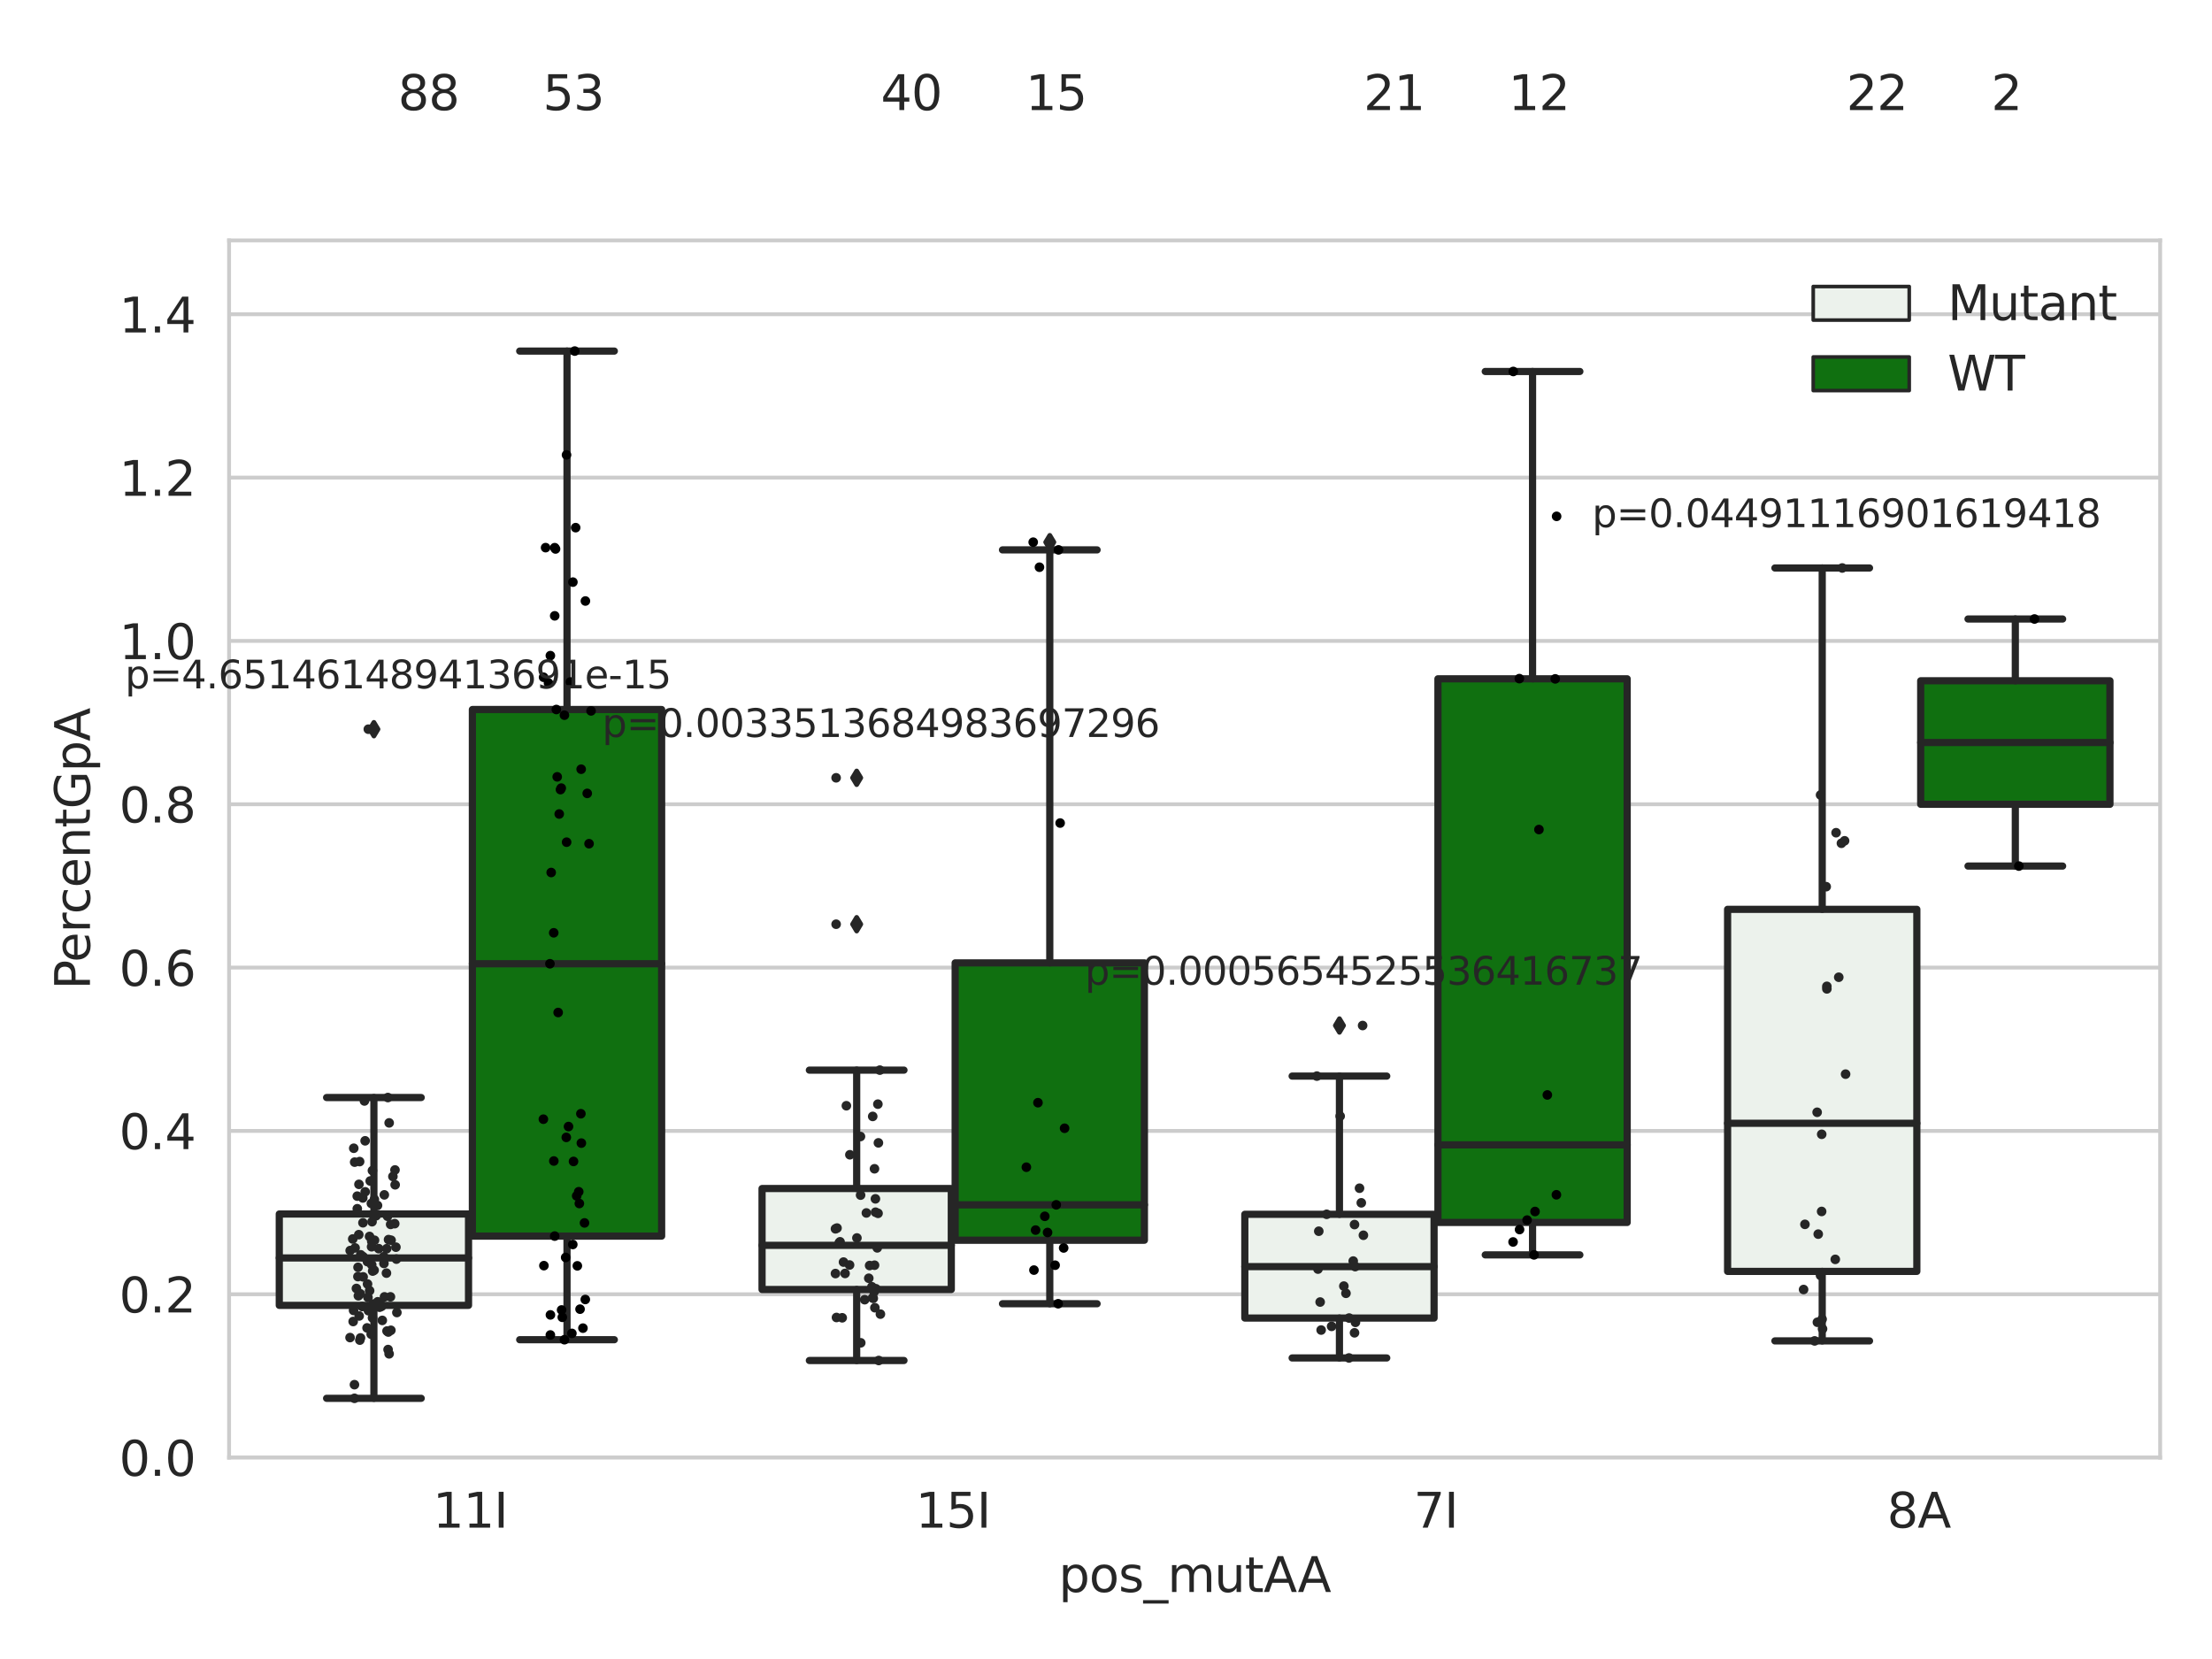 <?xml version="1.0" encoding="utf-8" standalone="no"?>
<!DOCTYPE svg PUBLIC "-//W3C//DTD SVG 1.1//EN"
  "http://www.w3.org/Graphics/SVG/1.1/DTD/svg11.dtd">
<svg xmlns:xlink="http://www.w3.org/1999/xlink" width="460.8pt" height="345.6pt" viewBox="0 0 460.8 345.6" xmlns="http://www.w3.org/2000/svg" version="1.1">
 <defs>
  <style type="text/css">*{stroke-linejoin: round; stroke-linecap: butt}</style>
 </defs>
 <g id="figure_1">
  <g id="patch_1">
   <path d="M 0 345.6 
L 460.8 345.6 
L 460.8 0 
L 0 0 
z
" style="fill: #ffffff"/>
  </g>
  <g id="axes_1">
   <g id="patch_2">
    <path d="M 47.72 303.64 
L 450 303.64 
L 450 50.085 
L 47.72 50.085 
z
" style="fill: #ffffff"/>
   </g>
   <g id="matplotlib.axis_1">
    <g id="xtick_1">
     <g id="text_1">
      <!-- 11I -->
      <g style="fill: #262626" transform="translate(90.168 318.238)scale(0.1 -0.1)">
       <defs>
        <path id="DejaVuSans-31" d="M 794 531 
L 1825 531 
L 1825 4091 
L 703 3866 
L 703 4441 
L 1819 4666 
L 2450 4666 
L 2450 531 
L 3481 531 
L 3481 0 
L 794 0 
L 794 531 
z
" transform="scale(0.016)"/>
        <path id="DejaVuSans-49" d="M 628 4666 
L 1259 4666 
L 1259 0 
L 628 0 
L 628 4666 
z
" transform="scale(0.016)"/>
       </defs>
       <use xlink:href="#DejaVuSans-31"/>
       <use xlink:href="#DejaVuSans-31" x="63.623"/>
       <use xlink:href="#DejaVuSans-49" x="127.246"/>
      </g>
     </g>
    </g>
    <g id="xtick_2">
     <g id="text_2">
      <!-- 15I -->
      <g style="fill: #262626" transform="translate(190.738 318.238)scale(0.1 -0.1)">
       <defs>
        <path id="DejaVuSans-35" d="M 691 4666 
L 3169 4666 
L 3169 4134 
L 1269 4134 
L 1269 2991 
Q 1406 3038 1543 3061 
Q 1681 3084 1819 3084 
Q 2600 3084 3056 2656 
Q 3513 2228 3513 1497 
Q 3513 744 3044 326 
Q 2575 -91 1722 -91 
Q 1428 -91 1123 -41 
Q 819 9 494 109 
L 494 744 
Q 775 591 1075 516 
Q 1375 441 1709 441 
Q 2250 441 2565 725 
Q 2881 1009 2881 1497 
Q 2881 1984 2565 2268 
Q 2250 2553 1709 2553 
Q 1456 2553 1204 2497 
Q 953 2441 691 2322 
L 691 4666 
z
" transform="scale(0.016)"/>
       </defs>
       <use xlink:href="#DejaVuSans-31"/>
       <use xlink:href="#DejaVuSans-35" x="63.623"/>
       <use xlink:href="#DejaVuSans-49" x="127.246"/>
      </g>
     </g>
    </g>
    <g id="xtick_3">
     <g id="text_3">
      <!-- 7I -->
      <g style="fill: #262626" transform="translate(294.489 318.238)scale(0.1 -0.1)">
       <defs>
        <path id="DejaVuSans-37" d="M 525 4666 
L 3525 4666 
L 3525 4397 
L 1831 0 
L 1172 0 
L 2766 4134 
L 525 4134 
L 525 4666 
z
" transform="scale(0.016)"/>
       </defs>
       <use xlink:href="#DejaVuSans-37"/>
       <use xlink:href="#DejaVuSans-49" x="63.623"/>
      </g>
     </g>
    </g>
    <g id="xtick_4">
     <g id="text_4">
      <!-- 8A -->
      <g style="fill: #262626" transform="translate(393.113 318.238)scale(0.1 -0.1)">
       <defs>
        <path id="DejaVuSans-38" d="M 2034 2216 
Q 1584 2216 1326 1975 
Q 1069 1734 1069 1313 
Q 1069 891 1326 650 
Q 1584 409 2034 409 
Q 2484 409 2743 651 
Q 3003 894 3003 1313 
Q 3003 1734 2745 1975 
Q 2488 2216 2034 2216 
z
M 1403 2484 
Q 997 2584 770 2862 
Q 544 3141 544 3541 
Q 544 4100 942 4425 
Q 1341 4750 2034 4750 
Q 2731 4750 3128 4425 
Q 3525 4100 3525 3541 
Q 3525 3141 3298 2862 
Q 3072 2584 2669 2484 
Q 3125 2378 3379 2068 
Q 3634 1759 3634 1313 
Q 3634 634 3220 271 
Q 2806 -91 2034 -91 
Q 1263 -91 848 271 
Q 434 634 434 1313 
Q 434 1759 690 2068 
Q 947 2378 1403 2484 
z
M 1172 3481 
Q 1172 3119 1398 2916 
Q 1625 2713 2034 2713 
Q 2441 2713 2670 2916 
Q 2900 3119 2900 3481 
Q 2900 3844 2670 4047 
Q 2441 4250 2034 4250 
Q 1625 4250 1398 4047 
Q 1172 3844 1172 3481 
z
" transform="scale(0.016)"/>
        <path id="DejaVuSans-41" d="M 2188 4044 
L 1331 1722 
L 3047 1722 
L 2188 4044 
z
M 1831 4666 
L 2547 4666 
L 4325 0 
L 3669 0 
L 3244 1197 
L 1141 1197 
L 716 0 
L 50 0 
L 1831 4666 
z
" transform="scale(0.016)"/>
       </defs>
       <use xlink:href="#DejaVuSans-38"/>
       <use xlink:href="#DejaVuSans-41" x="63.623"/>
      </g>
     </g>
    </g>
    <g id="text_5">
     <!-- pos_mutAA -->
     <g style="fill: #262626" transform="translate(220.544 331.638)scale(0.1 -0.1)">
      <defs>
       <path id="DejaVuSans-70" d="M 1159 525 
L 1159 -1331 
L 581 -1331 
L 581 3500 
L 1159 3500 
L 1159 2969 
Q 1341 3281 1617 3432 
Q 1894 3584 2278 3584 
Q 2916 3584 3314 3078 
Q 3713 2572 3713 1747 
Q 3713 922 3314 415 
Q 2916 -91 2278 -91 
Q 1894 -91 1617 61 
Q 1341 213 1159 525 
z
M 3116 1747 
Q 3116 2381 2855 2742 
Q 2594 3103 2138 3103 
Q 1681 3103 1420 2742 
Q 1159 2381 1159 1747 
Q 1159 1113 1420 752 
Q 1681 391 2138 391 
Q 2594 391 2855 752 
Q 3116 1113 3116 1747 
z
" transform="scale(0.016)"/>
       <path id="DejaVuSans-6f" d="M 1959 3097 
Q 1497 3097 1228 2736 
Q 959 2375 959 1747 
Q 959 1119 1226 758 
Q 1494 397 1959 397 
Q 2419 397 2687 759 
Q 2956 1122 2956 1747 
Q 2956 2369 2687 2733 
Q 2419 3097 1959 3097 
z
M 1959 3584 
Q 2709 3584 3137 3096 
Q 3566 2609 3566 1747 
Q 3566 888 3137 398 
Q 2709 -91 1959 -91 
Q 1206 -91 779 398 
Q 353 888 353 1747 
Q 353 2609 779 3096 
Q 1206 3584 1959 3584 
z
" transform="scale(0.016)"/>
       <path id="DejaVuSans-73" d="M 2834 3397 
L 2834 2853 
Q 2591 2978 2328 3040 
Q 2066 3103 1784 3103 
Q 1356 3103 1142 2972 
Q 928 2841 928 2578 
Q 928 2378 1081 2264 
Q 1234 2150 1697 2047 
L 1894 2003 
Q 2506 1872 2764 1633 
Q 3022 1394 3022 966 
Q 3022 478 2636 193 
Q 2250 -91 1575 -91 
Q 1294 -91 989 -36 
Q 684 19 347 128 
L 347 722 
Q 666 556 975 473 
Q 1284 391 1588 391 
Q 1994 391 2212 530 
Q 2431 669 2431 922 
Q 2431 1156 2273 1281 
Q 2116 1406 1581 1522 
L 1381 1569 
Q 847 1681 609 1914 
Q 372 2147 372 2553 
Q 372 3047 722 3315 
Q 1072 3584 1716 3584 
Q 2034 3584 2315 3537 
Q 2597 3491 2834 3397 
z
" transform="scale(0.016)"/>
       <path id="DejaVuSans-5f" d="M 3263 -1063 
L 3263 -1509 
L -63 -1509 
L -63 -1063 
L 3263 -1063 
z
" transform="scale(0.016)"/>
       <path id="DejaVuSans-6d" d="M 3328 2828 
Q 3544 3216 3844 3400 
Q 4144 3584 4550 3584 
Q 5097 3584 5394 3201 
Q 5691 2819 5691 2113 
L 5691 0 
L 5113 0 
L 5113 2094 
Q 5113 2597 4934 2840 
Q 4756 3084 4391 3084 
Q 3944 3084 3684 2787 
Q 3425 2491 3425 1978 
L 3425 0 
L 2847 0 
L 2847 2094 
Q 2847 2600 2669 2842 
Q 2491 3084 2119 3084 
Q 1678 3084 1418 2786 
Q 1159 2488 1159 1978 
L 1159 0 
L 581 0 
L 581 3500 
L 1159 3500 
L 1159 2956 
Q 1356 3278 1631 3431 
Q 1906 3584 2284 3584 
Q 2666 3584 2933 3390 
Q 3200 3197 3328 2828 
z
" transform="scale(0.016)"/>
       <path id="DejaVuSans-75" d="M 544 1381 
L 544 3500 
L 1119 3500 
L 1119 1403 
Q 1119 906 1312 657 
Q 1506 409 1894 409 
Q 2359 409 2629 706 
Q 2900 1003 2900 1516 
L 2900 3500 
L 3475 3500 
L 3475 0 
L 2900 0 
L 2900 538 
Q 2691 219 2414 64 
Q 2138 -91 1772 -91 
Q 1169 -91 856 284 
Q 544 659 544 1381 
z
M 1991 3584 
L 1991 3584 
z
" transform="scale(0.016)"/>
       <path id="DejaVuSans-74" d="M 1172 4494 
L 1172 3500 
L 2356 3500 
L 2356 3053 
L 1172 3053 
L 1172 1153 
Q 1172 725 1289 603 
Q 1406 481 1766 481 
L 2356 481 
L 2356 0 
L 1766 0 
Q 1100 0 847 248 
Q 594 497 594 1153 
L 594 3053 
L 172 3053 
L 172 3500 
L 594 3500 
L 594 4494 
L 1172 4494 
z
" transform="scale(0.016)"/>
      </defs>
      <use xlink:href="#DejaVuSans-70"/>
      <use xlink:href="#DejaVuSans-6f" x="63.477"/>
      <use xlink:href="#DejaVuSans-73" x="124.658"/>
      <use xlink:href="#DejaVuSans-5f" x="176.758"/>
      <use xlink:href="#DejaVuSans-6d" x="226.758"/>
      <use xlink:href="#DejaVuSans-75" x="324.17"/>
      <use xlink:href="#DejaVuSans-74" x="387.549"/>
      <use xlink:href="#DejaVuSans-41" x="426.758"/>
      <use xlink:href="#DejaVuSans-41" x="497.916"/>
     </g>
    </g>
   </g>
   <g id="matplotlib.axis_2">
    <g id="ytick_1">
     <g id="line2d_1">
      <path d="M 47.72 303.64 
L 450 303.64 
" clip-path="url(#pce8a7b2eb4)" style="fill: none; stroke: #cccccc; stroke-width: 0.8; stroke-linecap: round"/>
     </g>
     <g id="text_6">
      <!-- 0.0 -->
      <g style="fill: #262626" transform="translate(24.817 307.439)scale(0.1 -0.1)">
       <defs>
        <path id="DejaVuSans-30" d="M 2034 4250 
Q 1547 4250 1301 3770 
Q 1056 3291 1056 2328 
Q 1056 1369 1301 889 
Q 1547 409 2034 409 
Q 2525 409 2770 889 
Q 3016 1369 3016 2328 
Q 3016 3291 2770 3770 
Q 2525 4250 2034 4250 
z
M 2034 4750 
Q 2819 4750 3233 4129 
Q 3647 3509 3647 2328 
Q 3647 1150 3233 529 
Q 2819 -91 2034 -91 
Q 1250 -91 836 529 
Q 422 1150 422 2328 
Q 422 3509 836 4129 
Q 1250 4750 2034 4750 
z
" transform="scale(0.016)"/>
        <path id="DejaVuSans-2e" d="M 684 794 
L 1344 794 
L 1344 0 
L 684 0 
L 684 794 
z
" transform="scale(0.016)"/>
       </defs>
       <use xlink:href="#DejaVuSans-30"/>
       <use xlink:href="#DejaVuSans-2e" x="63.623"/>
       <use xlink:href="#DejaVuSans-30" x="95.41"/>
      </g>
     </g>
    </g>
    <g id="ytick_2">
     <g id="line2d_2">
      <path d="M 47.72 269.614 
L 450 269.614 
" clip-path="url(#pce8a7b2eb4)" style="fill: none; stroke: #cccccc; stroke-width: 0.8; stroke-linecap: round"/>
     </g>
     <g id="text_7">
      <!-- 0.2 -->
      <g style="fill: #262626" transform="translate(24.817 273.413)scale(0.1 -0.1)">
       <defs>
        <path id="DejaVuSans-32" d="M 1228 531 
L 3431 531 
L 3431 0 
L 469 0 
L 469 531 
Q 828 903 1448 1529 
Q 2069 2156 2228 2338 
Q 2531 2678 2651 2914 
Q 2772 3150 2772 3378 
Q 2772 3750 2511 3984 
Q 2250 4219 1831 4219 
Q 1534 4219 1204 4116 
Q 875 4013 500 3803 
L 500 4441 
Q 881 4594 1212 4672 
Q 1544 4750 1819 4750 
Q 2544 4750 2975 4387 
Q 3406 4025 3406 3419 
Q 3406 3131 3298 2873 
Q 3191 2616 2906 2266 
Q 2828 2175 2409 1742 
Q 1991 1309 1228 531 
z
" transform="scale(0.016)"/>
       </defs>
       <use xlink:href="#DejaVuSans-30"/>
       <use xlink:href="#DejaVuSans-2e" x="63.623"/>
       <use xlink:href="#DejaVuSans-32" x="95.41"/>
      </g>
     </g>
    </g>
    <g id="ytick_3">
     <g id="line2d_3">
      <path d="M 47.72 235.589 
L 450 235.589 
" clip-path="url(#pce8a7b2eb4)" style="fill: none; stroke: #cccccc; stroke-width: 0.8; stroke-linecap: round"/>
     </g>
     <g id="text_8">
      <!-- 0.4 -->
      <g style="fill: #262626" transform="translate(24.817 239.388)scale(0.1 -0.1)">
       <defs>
        <path id="DejaVuSans-34" d="M 2419 4116 
L 825 1625 
L 2419 1625 
L 2419 4116 
z
M 2253 4666 
L 3047 4666 
L 3047 1625 
L 3713 1625 
L 3713 1100 
L 3047 1100 
L 3047 0 
L 2419 0 
L 2419 1100 
L 313 1100 
L 313 1709 
L 2253 4666 
z
" transform="scale(0.016)"/>
       </defs>
       <use xlink:href="#DejaVuSans-30"/>
       <use xlink:href="#DejaVuSans-2e" x="63.623"/>
       <use xlink:href="#DejaVuSans-34" x="95.41"/>
      </g>
     </g>
    </g>
    <g id="ytick_4">
     <g id="line2d_4">
      <path d="M 47.72 201.563 
L 450 201.563 
" clip-path="url(#pce8a7b2eb4)" style="fill: none; stroke: #cccccc; stroke-width: 0.8; stroke-linecap: round"/>
     </g>
     <g id="text_9">
      <!-- 0.6 -->
      <g style="fill: #262626" transform="translate(24.817 205.362)scale(0.1 -0.1)">
       <defs>
        <path id="DejaVuSans-36" d="M 2113 2584 
Q 1688 2584 1439 2293 
Q 1191 2003 1191 1497 
Q 1191 994 1439 701 
Q 1688 409 2113 409 
Q 2538 409 2786 701 
Q 3034 994 3034 1497 
Q 3034 2003 2786 2293 
Q 2538 2584 2113 2584 
z
M 3366 4563 
L 3366 3988 
Q 3128 4100 2886 4159 
Q 2644 4219 2406 4219 
Q 1781 4219 1451 3797 
Q 1122 3375 1075 2522 
Q 1259 2794 1537 2939 
Q 1816 3084 2150 3084 
Q 2853 3084 3261 2657 
Q 3669 2231 3669 1497 
Q 3669 778 3244 343 
Q 2819 -91 2113 -91 
Q 1303 -91 875 529 
Q 447 1150 447 2328 
Q 447 3434 972 4092 
Q 1497 4750 2381 4750 
Q 2619 4750 2861 4703 
Q 3103 4656 3366 4563 
z
" transform="scale(0.016)"/>
       </defs>
       <use xlink:href="#DejaVuSans-30"/>
       <use xlink:href="#DejaVuSans-2e" x="63.623"/>
       <use xlink:href="#DejaVuSans-36" x="95.41"/>
      </g>
     </g>
    </g>
    <g id="ytick_5">
     <g id="line2d_5">
      <path d="M 47.72 167.537 
L 450 167.537 
" clip-path="url(#pce8a7b2eb4)" style="fill: none; stroke: #cccccc; stroke-width: 0.8; stroke-linecap: round"/>
     </g>
     <g id="text_10">
      <!-- 0.8 -->
      <g style="fill: #262626" transform="translate(24.817 171.336)scale(0.1 -0.1)">
       <use xlink:href="#DejaVuSans-30"/>
       <use xlink:href="#DejaVuSans-2e" x="63.623"/>
       <use xlink:href="#DejaVuSans-38" x="95.41"/>
      </g>
     </g>
    </g>
    <g id="ytick_6">
     <g id="line2d_6">
      <path d="M 47.72 133.511 
L 450 133.511 
" clip-path="url(#pce8a7b2eb4)" style="fill: none; stroke: #cccccc; stroke-width: 0.8; stroke-linecap: round"/>
     </g>
     <g id="text_11">
      <!-- 1.0 -->
      <g style="fill: #262626" transform="translate(24.817 137.311)scale(0.1 -0.1)">
       <use xlink:href="#DejaVuSans-31"/>
       <use xlink:href="#DejaVuSans-2e" x="63.623"/>
       <use xlink:href="#DejaVuSans-30" x="95.41"/>
      </g>
     </g>
    </g>
    <g id="ytick_7">
     <g id="line2d_7">
      <path d="M 47.72 99.486 
L 450 99.486 
" clip-path="url(#pce8a7b2eb4)" style="fill: none; stroke: #cccccc; stroke-width: 0.8; stroke-linecap: round"/>
     </g>
     <g id="text_12">
      <!-- 1.2 -->
      <g style="fill: #262626" transform="translate(24.817 103.285)scale(0.1 -0.1)">
       <use xlink:href="#DejaVuSans-31"/>
       <use xlink:href="#DejaVuSans-2e" x="63.623"/>
       <use xlink:href="#DejaVuSans-32" x="95.41"/>
      </g>
     </g>
    </g>
    <g id="ytick_8">
     <g id="line2d_8">
      <path d="M 47.72 65.46 
L 450 65.46 
" clip-path="url(#pce8a7b2eb4)" style="fill: none; stroke: #cccccc; stroke-width: 0.8; stroke-linecap: round"/>
     </g>
     <g id="text_13">
      <!-- 1.4 -->
      <g style="fill: #262626" transform="translate(24.817 69.259)scale(0.1 -0.1)">
       <use xlink:href="#DejaVuSans-31"/>
       <use xlink:href="#DejaVuSans-2e" x="63.623"/>
       <use xlink:href="#DejaVuSans-34" x="95.41"/>
      </g>
     </g>
    </g>
    <g id="text_14">
     <!-- PercentGpA -->
     <g style="fill: #262626" transform="translate(18.737 206.139)rotate(-90)scale(0.1 -0.1)">
      <defs>
       <path id="DejaVuSans-50" d="M 1259 4147 
L 1259 2394 
L 2053 2394 
Q 2494 2394 2734 2622 
Q 2975 2850 2975 3272 
Q 2975 3691 2734 3919 
Q 2494 4147 2053 4147 
L 1259 4147 
z
M 628 4666 
L 2053 4666 
Q 2838 4666 3239 4311 
Q 3641 3956 3641 3272 
Q 3641 2581 3239 2228 
Q 2838 1875 2053 1875 
L 1259 1875 
L 1259 0 
L 628 0 
L 628 4666 
z
" transform="scale(0.016)"/>
       <path id="DejaVuSans-65" d="M 3597 1894 
L 3597 1613 
L 953 1613 
Q 991 1019 1311 708 
Q 1631 397 2203 397 
Q 2534 397 2845 478 
Q 3156 559 3463 722 
L 3463 178 
Q 3153 47 2828 -22 
Q 2503 -91 2169 -91 
Q 1331 -91 842 396 
Q 353 884 353 1716 
Q 353 2575 817 3079 
Q 1281 3584 2069 3584 
Q 2775 3584 3186 3129 
Q 3597 2675 3597 1894 
z
M 3022 2063 
Q 3016 2534 2758 2815 
Q 2500 3097 2075 3097 
Q 1594 3097 1305 2825 
Q 1016 2553 972 2059 
L 3022 2063 
z
" transform="scale(0.016)"/>
       <path id="DejaVuSans-72" d="M 2631 2963 
Q 2534 3019 2420 3045 
Q 2306 3072 2169 3072 
Q 1681 3072 1420 2755 
Q 1159 2438 1159 1844 
L 1159 0 
L 581 0 
L 581 3500 
L 1159 3500 
L 1159 2956 
Q 1341 3275 1631 3429 
Q 1922 3584 2338 3584 
Q 2397 3584 2469 3576 
Q 2541 3569 2628 3553 
L 2631 2963 
z
" transform="scale(0.016)"/>
       <path id="DejaVuSans-63" d="M 3122 3366 
L 3122 2828 
Q 2878 2963 2633 3030 
Q 2388 3097 2138 3097 
Q 1578 3097 1268 2742 
Q 959 2388 959 1747 
Q 959 1106 1268 751 
Q 1578 397 2138 397 
Q 2388 397 2633 464 
Q 2878 531 3122 666 
L 3122 134 
Q 2881 22 2623 -34 
Q 2366 -91 2075 -91 
Q 1284 -91 818 406 
Q 353 903 353 1747 
Q 353 2603 823 3093 
Q 1294 3584 2113 3584 
Q 2378 3584 2631 3529 
Q 2884 3475 3122 3366 
z
" transform="scale(0.016)"/>
       <path id="DejaVuSans-6e" d="M 3513 2113 
L 3513 0 
L 2938 0 
L 2938 2094 
Q 2938 2591 2744 2837 
Q 2550 3084 2163 3084 
Q 1697 3084 1428 2787 
Q 1159 2491 1159 1978 
L 1159 0 
L 581 0 
L 581 3500 
L 1159 3500 
L 1159 2956 
Q 1366 3272 1645 3428 
Q 1925 3584 2291 3584 
Q 2894 3584 3203 3211 
Q 3513 2838 3513 2113 
z
" transform="scale(0.016)"/>
       <path id="DejaVuSans-47" d="M 3809 666 
L 3809 1919 
L 2778 1919 
L 2778 2438 
L 4434 2438 
L 4434 434 
Q 4069 175 3628 42 
Q 3188 -91 2688 -91 
Q 1594 -91 976 548 
Q 359 1188 359 2328 
Q 359 3472 976 4111 
Q 1594 4750 2688 4750 
Q 3144 4750 3555 4637 
Q 3966 4525 4313 4306 
L 4313 3634 
Q 3963 3931 3569 4081 
Q 3175 4231 2741 4231 
Q 1884 4231 1454 3753 
Q 1025 3275 1025 2328 
Q 1025 1384 1454 906 
Q 1884 428 2741 428 
Q 3075 428 3337 486 
Q 3600 544 3809 666 
z
" transform="scale(0.016)"/>
      </defs>
      <use xlink:href="#DejaVuSans-50"/>
      <use xlink:href="#DejaVuSans-65" x="56.678"/>
      <use xlink:href="#DejaVuSans-72" x="118.201"/>
      <use xlink:href="#DejaVuSans-63" x="157.064"/>
      <use xlink:href="#DejaVuSans-65" x="212.045"/>
      <use xlink:href="#DejaVuSans-6e" x="273.568"/>
      <use xlink:href="#DejaVuSans-74" x="336.947"/>
      <use xlink:href="#DejaVuSans-47" x="376.156"/>
      <use xlink:href="#DejaVuSans-70" x="453.646"/>
      <use xlink:href="#DejaVuSans-41" x="517.123"/>
     </g>
    </g>
   </g>
   <g id="patch_3">
    <path d="M 58.179 271.929 
L 97.603 271.929 
L 97.603 252.895 
L 58.179 252.895 
L 58.179 271.929 
z
" clip-path="url(#pce8a7b2eb4)" style="fill: #ecf2ec; stroke: #262626; stroke-width: 1.5; stroke-linejoin: miter"/>
   </g>
   <g id="patch_4">
    <path d="M 98.407 257.501 
L 137.831 257.501 
L 137.831 147.805 
L 98.407 147.805 
L 98.407 257.501 
z
" clip-path="url(#pce8a7b2eb4)" style="fill: #107010; stroke: #262626; stroke-width: 1.5; stroke-linejoin: miter"/>
   </g>
   <g id="patch_5">
    <path d="M 158.749 268.628 
L 198.173 268.628 
L 198.173 247.594 
L 158.749 247.594 
L 158.749 268.628 
z
" clip-path="url(#pce8a7b2eb4)" style="fill: #ecf2ec; stroke: #262626; stroke-width: 1.5; stroke-linejoin: miter"/>
   </g>
   <g id="patch_6">
    <path d="M 198.977 258.362 
L 238.401 258.362 
L 238.401 200.585 
L 198.977 200.585 
L 198.977 258.362 
z
" clip-path="url(#pce8a7b2eb4)" style="fill: #107010; stroke: #262626; stroke-width: 1.5; stroke-linejoin: miter"/>
   </g>
   <g id="patch_7">
    <path d="M 259.319 274.572 
L 298.743 274.572 
L 298.743 252.961 
L 259.319 252.961 
L 259.319 274.572 
z
" clip-path="url(#pce8a7b2eb4)" style="fill: #ecf2ec; stroke: #262626; stroke-width: 1.5; stroke-linejoin: miter"/>
   </g>
   <g id="patch_8">
    <path d="M 299.547 254.661 
L 338.971 254.661 
L 338.971 141.409 
L 299.547 141.409 
L 299.547 254.661 
z
" clip-path="url(#pce8a7b2eb4)" style="fill: #107010; stroke: #262626; stroke-width: 1.5; stroke-linejoin: miter"/>
   </g>
   <g id="patch_9">
    <path d="M 359.889 264.852 
L 399.313 264.852 
L 399.313 189.427 
L 359.889 189.427 
L 359.889 264.852 
z
" clip-path="url(#pce8a7b2eb4)" style="fill: #ecf2ec; stroke: #262626; stroke-width: 1.5; stroke-linejoin: miter"/>
   </g>
   <g id="patch_10">
    <path d="M 400.117 167.55 
L 439.541 167.55 
L 439.541 141.816 
L 400.117 141.816 
L 400.117 167.55 
z
" clip-path="url(#pce8a7b2eb4)" style="fill: #107010; stroke: #262626; stroke-width: 1.5; stroke-linejoin: miter"/>
   </g>
   <g id="patch_11">
    <path d="M 98.005 303.64 
L 98.005 303.64 
L 98.005 303.64 
L 98.005 303.64 
z
" clip-path="url(#pce8a7b2eb4)" style="fill: #ecf2ec; stroke: #262626; stroke-width: 0.75; stroke-linejoin: miter"/>
   </g>
   <g id="patch_12">
    <path d="M 98.005 303.64 
L 98.005 303.64 
L 98.005 303.64 
L 98.005 303.64 
z
" clip-path="url(#pce8a7b2eb4)" style="fill: #107010; stroke: #262626; stroke-width: 0.75; stroke-linejoin: miter"/>
   </g>
   <g id="PathCollection_1"/>
   <g id="PathCollection_2"/>
   <g id="line2d_9">
    <path d="M 77.891 271.929 
L 77.891 291.295 
" clip-path="url(#pce8a7b2eb4)" style="fill: none; stroke: #262626; stroke-width: 1.5; stroke-linecap: round"/>
   </g>
   <g id="line2d_10">
    <path d="M 77.891 252.895 
L 77.891 228.637 
" clip-path="url(#pce8a7b2eb4)" style="fill: none; stroke: #262626; stroke-width: 1.5; stroke-linecap: round"/>
   </g>
   <g id="line2d_11">
    <path d="M 68.035 291.295 
L 87.747 291.295 
" clip-path="url(#pce8a7b2eb4)" style="fill: none; stroke: #262626; stroke-width: 1.5; stroke-linecap: round"/>
   </g>
   <g id="line2d_12">
    <path d="M 68.035 228.637 
L 87.747 228.637 
" clip-path="url(#pce8a7b2eb4)" style="fill: none; stroke: #262626; stroke-width: 1.5; stroke-linecap: round"/>
   </g>
   <g id="line2d_13">
    <defs>
     <path id="mffe4919867" d="M -0 1.414 
L 0.849 0 
L 0 -1.414 
L -0.849 -0 
z
" style="stroke: #262626; stroke-linejoin: miter"/>
    </defs>
    <g clip-path="url(#pce8a7b2eb4)">
     <use xlink:href="#mffe4919867" x="77.891" y="151.904" style="fill: #262626; stroke: #262626; stroke-linejoin: miter"/>
    </g>
   </g>
   <g id="line2d_14">
    <path d="M 118.119 257.501 
L 118.119 279.086 
" clip-path="url(#pce8a7b2eb4)" style="fill: none; stroke: #262626; stroke-width: 1.5; stroke-linecap: round"/>
   </g>
   <g id="line2d_15">
    <path d="M 118.119 147.805 
L 118.119 73.136 
" clip-path="url(#pce8a7b2eb4)" style="fill: none; stroke: #262626; stroke-width: 1.5; stroke-linecap: round"/>
   </g>
   <g id="line2d_16">
    <path d="M 108.263 279.086 
L 127.975 279.086 
" clip-path="url(#pce8a7b2eb4)" style="fill: none; stroke: #262626; stroke-width: 1.5; stroke-linecap: round"/>
   </g>
   <g id="line2d_17">
    <path d="M 108.263 73.136 
L 127.975 73.136 
" clip-path="url(#pce8a7b2eb4)" style="fill: none; stroke: #262626; stroke-width: 1.5; stroke-linecap: round"/>
   </g>
   <g id="line2d_18"/>
   <g id="line2d_19">
    <path d="M 178.461 268.628 
L 178.461 283.417 
" clip-path="url(#pce8a7b2eb4)" style="fill: none; stroke: #262626; stroke-width: 1.5; stroke-linecap: round"/>
   </g>
   <g id="line2d_20">
    <path d="M 178.461 247.594 
L 178.461 222.927 
" clip-path="url(#pce8a7b2eb4)" style="fill: none; stroke: #262626; stroke-width: 1.5; stroke-linecap: round"/>
   </g>
   <g id="line2d_21">
    <path d="M 168.605 283.417 
L 188.317 283.417 
" clip-path="url(#pce8a7b2eb4)" style="fill: none; stroke: #262626; stroke-width: 1.5; stroke-linecap: round"/>
   </g>
   <g id="line2d_22">
    <path d="M 168.605 222.927 
L 188.317 222.927 
" clip-path="url(#pce8a7b2eb4)" style="fill: none; stroke: #262626; stroke-width: 1.5; stroke-linecap: round"/>
   </g>
   <g id="line2d_23">
    <g clip-path="url(#pce8a7b2eb4)">
     <use xlink:href="#mffe4919867" x="178.461" y="162.031" style="fill: #262626; stroke: #262626; stroke-linejoin: miter"/>
     <use xlink:href="#mffe4919867" x="178.461" y="192.53" style="fill: #262626; stroke: #262626; stroke-linejoin: miter"/>
    </g>
   </g>
   <g id="line2d_24">
    <path d="M 218.689 258.362 
L 218.689 271.593 
" clip-path="url(#pce8a7b2eb4)" style="fill: none; stroke: #262626; stroke-width: 1.5; stroke-linecap: round"/>
   </g>
   <g id="line2d_25">
    <path d="M 218.689 200.585 
L 218.689 114.553 
" clip-path="url(#pce8a7b2eb4)" style="fill: none; stroke: #262626; stroke-width: 1.5; stroke-linecap: round"/>
   </g>
   <g id="line2d_26">
    <path d="M 208.833 271.593 
L 228.545 271.593 
" clip-path="url(#pce8a7b2eb4)" style="fill: none; stroke: #262626; stroke-width: 1.5; stroke-linecap: round"/>
   </g>
   <g id="line2d_27">
    <path d="M 208.833 114.553 
L 228.545 114.553 
" clip-path="url(#pce8a7b2eb4)" style="fill: none; stroke: #262626; stroke-width: 1.5; stroke-linecap: round"/>
   </g>
   <g id="line2d_28">
    <g clip-path="url(#pce8a7b2eb4)">
     <use xlink:href="#mffe4919867" x="218.689" y="112.946" style="fill: #262626; stroke: #262626; stroke-linejoin: miter"/>
    </g>
   </g>
   <g id="line2d_29">
    <path d="M 279.031 274.572 
L 279.031 282.887 
" clip-path="url(#pce8a7b2eb4)" style="fill: none; stroke: #262626; stroke-width: 1.5; stroke-linecap: round"/>
   </g>
   <g id="line2d_30">
    <path d="M 279.031 252.961 
L 279.031 224.171 
" clip-path="url(#pce8a7b2eb4)" style="fill: none; stroke: #262626; stroke-width: 1.5; stroke-linecap: round"/>
   </g>
   <g id="line2d_31">
    <path d="M 269.175 282.887 
L 288.887 282.887 
" clip-path="url(#pce8a7b2eb4)" style="fill: none; stroke: #262626; stroke-width: 1.5; stroke-linecap: round"/>
   </g>
   <g id="line2d_32">
    <path d="M 269.175 224.171 
L 288.887 224.171 
" clip-path="url(#pce8a7b2eb4)" style="fill: none; stroke: #262626; stroke-width: 1.5; stroke-linecap: round"/>
   </g>
   <g id="line2d_33">
    <g clip-path="url(#pce8a7b2eb4)">
     <use xlink:href="#mffe4919867" x="279.031" y="213.634" style="fill: #262626; stroke: #262626; stroke-linejoin: miter"/>
    </g>
   </g>
   <g id="line2d_34">
    <path d="M 319.259 254.661 
L 319.259 261.414 
" clip-path="url(#pce8a7b2eb4)" style="fill: none; stroke: #262626; stroke-width: 1.5; stroke-linecap: round"/>
   </g>
   <g id="line2d_35">
    <path d="M 319.259 141.409 
L 319.259 77.385 
" clip-path="url(#pce8a7b2eb4)" style="fill: none; stroke: #262626; stroke-width: 1.5; stroke-linecap: round"/>
   </g>
   <g id="line2d_36">
    <path d="M 309.403 261.414 
L 329.115 261.414 
" clip-path="url(#pce8a7b2eb4)" style="fill: none; stroke: #262626; stroke-width: 1.5; stroke-linecap: round"/>
   </g>
   <g id="line2d_37">
    <path d="M 309.403 77.385 
L 329.115 77.385 
" clip-path="url(#pce8a7b2eb4)" style="fill: none; stroke: #262626; stroke-width: 1.5; stroke-linecap: round"/>
   </g>
   <g id="line2d_38"/>
   <g id="line2d_39">
    <path d="M 379.601 264.852 
L 379.601 279.335 
" clip-path="url(#pce8a7b2eb4)" style="fill: none; stroke: #262626; stroke-width: 1.5; stroke-linecap: round"/>
   </g>
   <g id="line2d_40">
    <path d="M 379.601 189.427 
L 379.601 118.322 
" clip-path="url(#pce8a7b2eb4)" style="fill: none; stroke: #262626; stroke-width: 1.5; stroke-linecap: round"/>
   </g>
   <g id="line2d_41">
    <path d="M 369.745 279.335 
L 389.457 279.335 
" clip-path="url(#pce8a7b2eb4)" style="fill: none; stroke: #262626; stroke-width: 1.5; stroke-linecap: round"/>
   </g>
   <g id="line2d_42">
    <path d="M 369.745 118.322 
L 389.457 118.322 
" clip-path="url(#pce8a7b2eb4)" style="fill: none; stroke: #262626; stroke-width: 1.5; stroke-linecap: round"/>
   </g>
   <g id="line2d_43"/>
   <g id="line2d_44">
    <path d="M 419.829 167.55 
L 419.829 180.417 
" clip-path="url(#pce8a7b2eb4)" style="fill: none; stroke: #262626; stroke-width: 1.5; stroke-linecap: round"/>
   </g>
   <g id="line2d_45">
    <path d="M 419.829 141.816 
L 419.829 128.949 
" clip-path="url(#pce8a7b2eb4)" style="fill: none; stroke: #262626; stroke-width: 1.5; stroke-linecap: round"/>
   </g>
   <g id="line2d_46">
    <path d="M 409.973 180.417 
L 429.685 180.417 
" clip-path="url(#pce8a7b2eb4)" style="fill: none; stroke: #262626; stroke-width: 1.5; stroke-linecap: round"/>
   </g>
   <g id="line2d_47">
    <path d="M 409.973 128.949 
L 429.685 128.949 
" clip-path="url(#pce8a7b2eb4)" style="fill: none; stroke: #262626; stroke-width: 1.5; stroke-linecap: round"/>
   </g>
   <g id="line2d_48"/>
   <g id="line2d_49">
    <path d="M 58.179 262.049 
L 97.603 262.049 
" clip-path="url(#pce8a7b2eb4)" style="fill: none; stroke: #262626; stroke-width: 1.5; stroke-linecap: round"/>
   </g>
   <g id="line2d_50">
    <path d="M 98.407 200.768 
L 137.831 200.768 
" clip-path="url(#pce8a7b2eb4)" style="fill: none; stroke: #262626; stroke-width: 1.5; stroke-linecap: round"/>
   </g>
   <g id="line2d_51">
    <path d="M 158.749 259.427 
L 198.173 259.427 
" clip-path="url(#pce8a7b2eb4)" style="fill: none; stroke: #262626; stroke-width: 1.5; stroke-linecap: round"/>
   </g>
   <g id="line2d_52">
    <path d="M 198.977 250.989 
L 238.401 250.989 
" clip-path="url(#pce8a7b2eb4)" style="fill: none; stroke: #262626; stroke-width: 1.5; stroke-linecap: round"/>
   </g>
   <g id="line2d_53">
    <path d="M 259.319 263.857 
L 298.743 263.857 
" clip-path="url(#pce8a7b2eb4)" style="fill: none; stroke: #262626; stroke-width: 1.5; stroke-linecap: round"/>
   </g>
   <g id="line2d_54">
    <path d="M 299.547 238.495 
L 338.971 238.495 
" clip-path="url(#pce8a7b2eb4)" style="fill: none; stroke: #262626; stroke-width: 1.5; stroke-linecap: round"/>
   </g>
   <g id="line2d_55">
    <path d="M 359.889 234 
L 399.313 234 
" clip-path="url(#pce8a7b2eb4)" style="fill: none; stroke: #262626; stroke-width: 1.5; stroke-linecap: round"/>
   </g>
   <g id="line2d_56">
    <path d="M 400.117 154.683 
L 439.541 154.683 
" clip-path="url(#pce8a7b2eb4)" style="fill: none; stroke: #262626; stroke-width: 1.5; stroke-linecap: round"/>
   </g>
   <g id="patch_13">
    <path d="M 47.72 303.64 
L 47.72 50.085 
" style="fill: none; stroke: #cccccc; stroke-width: 0.8; stroke-linejoin: miter; stroke-linecap: square"/>
   </g>
   <g id="patch_14">
    <path d="M 450 303.64 
L 450 50.085 
" style="fill: none; stroke: #cccccc; stroke-width: 0.8; stroke-linejoin: miter; stroke-linecap: square"/>
   </g>
   <g id="patch_15">
    <path d="M 47.72 303.64 
L 450 303.64 
" style="fill: none; stroke: #cccccc; stroke-width: 0.8; stroke-linejoin: miter; stroke-linecap: square"/>
   </g>
   <g id="patch_16">
    <path d="M 47.72 50.085 
L 450 50.085 
" style="fill: none; stroke: #cccccc; stroke-width: 0.8; stroke-linejoin: miter; stroke-linecap: square"/>
   </g>
   <g id="PathCollection_3">
    <defs>
     <path id="C0_0_f02399779e" d="M 0 1 
C 0.265 1 0.52 0.895 0.707 0.707 
C 0.895 0.52 1 0.265 1 -0 
C 1 -0.265 0.895 -0.52 0.707 -0.707 
C 0.52 -0.895 0.265 -1 0 -1 
C -0.265 -1 -0.52 -0.895 -0.707 -0.707 
C -0.895 -0.52 -1 -0.265 -1 0 
C -1 0.265 -0.895 0.52 -0.707 0.707 
C -0.52 0.895 -0.265 1 0 1 
z
"/>
    </defs>
    <g clip-path="url(#pce8a7b2eb4)">
     <use xlink:href="#C0_0_f02399779e" x="82.316" y="246.815" style="fill: #262626"/>
    </g>
    <g clip-path="url(#pce8a7b2eb4)">
     <use xlink:href="#C0_0_f02399779e" x="79.163" y="271.454" style="fill: #262626"/>
    </g>
    <g clip-path="url(#pce8a7b2eb4)">
     <use xlink:href="#C0_0_f02399779e" x="75.451" y="272.171" style="fill: #262626"/>
    </g>
    <g clip-path="url(#pce8a7b2eb4)">
     <use xlink:href="#C0_0_f02399779e" x="76.985" y="257.578" style="fill: #262626"/>
    </g>
    <g clip-path="url(#pce8a7b2eb4)">
     <use xlink:href="#C0_0_f02399779e" x="72.948" y="260.518" style="fill: #262626"/>
    </g>
    <g clip-path="url(#pce8a7b2eb4)">
     <use xlink:href="#C0_0_f02399779e" x="75.099" y="278.715" style="fill: #262626"/>
    </g>
    <g clip-path="url(#pce8a7b2eb4)">
     <use xlink:href="#C0_0_f02399779e" x="77.324" y="277.941" style="fill: #262626"/>
    </g>
    <g clip-path="url(#pce8a7b2eb4)">
     <use xlink:href="#C0_0_f02399779e" x="79.068" y="272.319" style="fill: #262626"/>
    </g>
    <g clip-path="url(#pce8a7b2eb4)">
     <use xlink:href="#C0_0_f02399779e" x="73.882" y="242.095" style="fill: #262626"/>
    </g>
    <g clip-path="url(#pce8a7b2eb4)">
     <use xlink:href="#C0_0_f02399779e" x="76.729" y="151.904" style="fill: #262626"/>
    </g>
    <g clip-path="url(#pce8a7b2eb4)">
     <use xlink:href="#C0_0_f02399779e" x="81.377" y="255.065" style="fill: #262626"/>
    </g>
    <g clip-path="url(#pce8a7b2eb4)">
     <use xlink:href="#C0_0_f02399779e" x="77.992" y="249.858" style="fill: #262626"/>
    </g>
    <g clip-path="url(#pce8a7b2eb4)">
     <use xlink:href="#C0_0_f02399779e" x="74.918" y="241.981" style="fill: #262626"/>
    </g>
    <g clip-path="url(#pce8a7b2eb4)">
     <use xlink:href="#C0_0_f02399779e" x="77.753" y="271.66" style="fill: #262626"/>
    </g>
    <g clip-path="url(#pce8a7b2eb4)">
     <use xlink:href="#C0_0_f02399779e" x="81.336" y="270.156" style="fill: #262626"/>
    </g>
    <g clip-path="url(#pce8a7b2eb4)">
     <use xlink:href="#C0_0_f02399779e" x="81.061" y="282.029" style="fill: #262626"/>
    </g>
    <g clip-path="url(#pce8a7b2eb4)">
     <use xlink:href="#C0_0_f02399779e" x="72.922" y="278.642" style="fill: #262626"/>
    </g>
    <g clip-path="url(#pce8a7b2eb4)">
     <use xlink:href="#C0_0_f02399779e" x="76.566" y="267.486" style="fill: #262626"/>
    </g>
    <g clip-path="url(#pce8a7b2eb4)">
     <use xlink:href="#C0_0_f02399779e" x="73.481" y="258.105" style="fill: #262626"/>
    </g>
    <g clip-path="url(#pce8a7b2eb4)">
     <use xlink:href="#C0_0_f02399779e" x="73.84" y="288.453" style="fill: #262626"/>
    </g>
    <g clip-path="url(#pce8a7b2eb4)">
     <use xlink:href="#C0_0_f02399779e" x="80.941" y="258.23" style="fill: #262626"/>
    </g>
    <g clip-path="url(#pce8a7b2eb4)">
     <use xlink:href="#C0_0_f02399779e" x="79.981" y="263.197" style="fill: #262626"/>
    </g>
    <g clip-path="url(#pce8a7b2eb4)">
     <use xlink:href="#C0_0_f02399779e" x="74.419" y="249.178" style="fill: #262626"/>
    </g>
    <g clip-path="url(#pce8a7b2eb4)">
     <use xlink:href="#C0_0_f02399779e" x="82.229" y="254.912" style="fill: #262626"/>
    </g>
    <g clip-path="url(#pce8a7b2eb4)">
     <use xlink:href="#C0_0_f02399779e" x="76.064" y="237.654" style="fill: #262626"/>
    </g>
    <g clip-path="url(#pce8a7b2eb4)">
     <use xlink:href="#C0_0_f02399779e" x="74.43" y="251.801" style="fill: #262626"/>
    </g>
    <g clip-path="url(#pce8a7b2eb4)">
     <use xlink:href="#C0_0_f02399779e" x="74.654" y="269.933" style="fill: #262626"/>
    </g>
    <g clip-path="url(#pce8a7b2eb4)">
     <use xlink:href="#C0_0_f02399779e" x="81.85" y="245.084" style="fill: #262626"/>
    </g>
    <g clip-path="url(#pce8a7b2eb4)">
     <use xlink:href="#C0_0_f02399779e" x="78.887" y="260.115" style="fill: #262626"/>
    </g>
    <g clip-path="url(#pce8a7b2eb4)">
     <use xlink:href="#C0_0_f02399779e" x="80.092" y="270.16" style="fill: #262626"/>
    </g>
    <g clip-path="url(#pce8a7b2eb4)">
     <use xlink:href="#C0_0_f02399779e" x="80.56" y="260.129" style="fill: #262626"/>
    </g>
    <g clip-path="url(#pce8a7b2eb4)">
     <use xlink:href="#C0_0_f02399779e" x="77.435" y="263.472" style="fill: #262626"/>
    </g>
    <g clip-path="url(#pce8a7b2eb4)">
     <use xlink:href="#C0_0_f02399779e" x="81.428" y="277.123" style="fill: #262626"/>
    </g>
    <g clip-path="url(#pce8a7b2eb4)">
     <use xlink:href="#C0_0_f02399779e" x="80.505" y="265.215" style="fill: #262626"/>
    </g>
    <g clip-path="url(#pce8a7b2eb4)">
     <use xlink:href="#C0_0_f02399779e" x="73.655" y="272.985" style="fill: #262626"/>
    </g>
    <g clip-path="url(#pce8a7b2eb4)">
     <use xlink:href="#C0_0_f02399779e" x="76.074" y="248.279" style="fill: #262626"/>
    </g>
    <g clip-path="url(#pce8a7b2eb4)">
     <use xlink:href="#C0_0_f02399779e" x="79.485" y="272.128" style="fill: #262626"/>
    </g>
    <g clip-path="url(#pce8a7b2eb4)">
     <use xlink:href="#C0_0_f02399779e" x="75.144" y="261.402" style="fill: #262626"/>
    </g>
    <g clip-path="url(#pce8a7b2eb4)">
     <use xlink:href="#C0_0_f02399779e" x="75.576" y="249.556" style="fill: #262626"/>
    </g>
    <g clip-path="url(#pce8a7b2eb4)">
     <use xlink:href="#C0_0_f02399779e" x="77.633" y="264.787" style="fill: #262626"/>
    </g>
    <g clip-path="url(#pce8a7b2eb4)">
     <use xlink:href="#C0_0_f02399779e" x="77.121" y="246.024" style="fill: #262626"/>
    </g>
    <g clip-path="url(#pce8a7b2eb4)">
     <use xlink:href="#C0_0_f02399779e" x="76.658" y="270.277" style="fill: #262626"/>
    </g>
    <g clip-path="url(#pce8a7b2eb4)">
     <use xlink:href="#C0_0_f02399779e" x="76.466" y="276.623" style="fill: #262626"/>
    </g>
    <g clip-path="url(#pce8a7b2eb4)">
     <use xlink:href="#C0_0_f02399779e" x="74.248" y="268.41" style="fill: #262626"/>
    </g>
    <g clip-path="url(#pce8a7b2eb4)">
     <use xlink:href="#C0_0_f02399779e" x="82.58" y="262.299" style="fill: #262626"/>
    </g>
    <g clip-path="url(#pce8a7b2eb4)">
     <use xlink:href="#C0_0_f02399779e" x="82.678" y="273.422" style="fill: #262626"/>
    </g>
    <g clip-path="url(#pce8a7b2eb4)">
     <use xlink:href="#C0_0_f02399779e" x="77.684" y="271.863" style="fill: #262626"/>
    </g>
    <g clip-path="url(#pce8a7b2eb4)">
     <use xlink:href="#C0_0_f02399779e" x="75.609" y="254.726" style="fill: #262626"/>
    </g>
    <g clip-path="url(#pce8a7b2eb4)">
     <use xlink:href="#C0_0_f02399779e" x="78.642" y="251.117" style="fill: #262626"/>
    </g>
    <g clip-path="url(#pce8a7b2eb4)">
     <use xlink:href="#C0_0_f02399779e" x="80.804" y="228.637" style="fill: #262626"/>
    </g>
    <g clip-path="url(#pce8a7b2eb4)">
     <use xlink:href="#C0_0_f02399779e" x="73.694" y="239.201" style="fill: #262626"/>
    </g>
    <g clip-path="url(#pce8a7b2eb4)">
     <use xlink:href="#C0_0_f02399779e" x="76.999" y="268.874" style="fill: #262626"/>
    </g>
    <g clip-path="url(#pce8a7b2eb4)">
     <use xlink:href="#C0_0_f02399779e" x="75.06" y="269.518" style="fill: #262626"/>
    </g>
    <g clip-path="url(#pce8a7b2eb4)">
     <use xlink:href="#C0_0_f02399779e" x="77.505" y="254.506" style="fill: #262626"/>
    </g>
    <g clip-path="url(#pce8a7b2eb4)">
     <use xlink:href="#C0_0_f02399779e" x="81.474" y="258.361" style="fill: #262626"/>
    </g>
    <g clip-path="url(#pce8a7b2eb4)">
     <use xlink:href="#C0_0_f02399779e" x="74.96" y="279.171" style="fill: #262626"/>
    </g>
    <g clip-path="url(#pce8a7b2eb4)">
     <use xlink:href="#C0_0_f02399779e" x="77.407" y="259.724" style="fill: #262626"/>
    </g>
    <g clip-path="url(#pce8a7b2eb4)">
     <use xlink:href="#C0_0_f02399779e" x="74.739" y="257.204" style="fill: #262626"/>
    </g>
    <g clip-path="url(#pce8a7b2eb4)">
     <use xlink:href="#C0_0_f02399779e" x="81.069" y="233.918" style="fill: #262626"/>
    </g>
    <g clip-path="url(#pce8a7b2eb4)">
     <use xlink:href="#C0_0_f02399779e" x="77.363" y="250.701" style="fill: #262626"/>
    </g>
    <g clip-path="url(#pce8a7b2eb4)">
     <use xlink:href="#C0_0_f02399779e" x="74.78" y="246.72" style="fill: #262626"/>
    </g>
    <g clip-path="url(#pce8a7b2eb4)">
     <use xlink:href="#C0_0_f02399779e" x="78.692" y="271.184" style="fill: #262626"/>
    </g>
    <g clip-path="url(#pce8a7b2eb4)">
     <use xlink:href="#C0_0_f02399779e" x="78.352" y="253.259" style="fill: #262626"/>
    </g>
    <g clip-path="url(#pce8a7b2eb4)">
     <use xlink:href="#C0_0_f02399779e" x="80.846" y="281.137" style="fill: #262626"/>
    </g>
    <g clip-path="url(#pce8a7b2eb4)">
     <use xlink:href="#C0_0_f02399779e" x="76.546" y="262.824" style="fill: #262626"/>
    </g>
    <g clip-path="url(#pce8a7b2eb4)">
     <use xlink:href="#C0_0_f02399779e" x="76.756" y="273.045" style="fill: #262626"/>
    </g>
    <g clip-path="url(#pce8a7b2eb4)">
     <use xlink:href="#C0_0_f02399779e" x="74.56" y="265.939" style="fill: #262626"/>
    </g>
    <g clip-path="url(#pce8a7b2eb4)">
     <use xlink:href="#C0_0_f02399779e" x="73.973" y="259.967" style="fill: #262626"/>
    </g>
    <g clip-path="url(#pce8a7b2eb4)">
     <use xlink:href="#C0_0_f02399779e" x="77.937" y="264.609" style="fill: #262626"/>
    </g>
    <g clip-path="url(#pce8a7b2eb4)">
     <use xlink:href="#C0_0_f02399779e" x="80.625" y="277.273" style="fill: #262626"/>
    </g>
    <g clip-path="url(#pce8a7b2eb4)">
     <use xlink:href="#C0_0_f02399779e" x="75.65" y="265.995" style="fill: #262626"/>
    </g>
    <g clip-path="url(#pce8a7b2eb4)">
     <use xlink:href="#C0_0_f02399779e" x="77.585" y="243.856" style="fill: #262626"/>
    </g>
    <g clip-path="url(#pce8a7b2eb4)">
     <use xlink:href="#C0_0_f02399779e" x="77.441" y="258.593" style="fill: #262626"/>
    </g>
    <g clip-path="url(#pce8a7b2eb4)">
     <use xlink:href="#C0_0_f02399779e" x="75.646" y="261.8" style="fill: #262626"/>
    </g>
    <g clip-path="url(#pce8a7b2eb4)">
     <use xlink:href="#C0_0_f02399779e" x="74.82" y="274.138" style="fill: #262626"/>
    </g>
    <g clip-path="url(#pce8a7b2eb4)">
     <use xlink:href="#C0_0_f02399779e" x="74.585" y="264.002" style="fill: #262626"/>
    </g>
    <g clip-path="url(#pce8a7b2eb4)">
     <use xlink:href="#C0_0_f02399779e" x="73.571" y="275.295" style="fill: #262626"/>
    </g>
    <g clip-path="url(#pce8a7b2eb4)">
     <use xlink:href="#C0_0_f02399779e" x="79.639" y="275.064" style="fill: #262626"/>
    </g>
    <g clip-path="url(#pce8a7b2eb4)">
     <use xlink:href="#C0_0_f02399779e" x="80.729" y="253.365" style="fill: #262626"/>
    </g>
    <g clip-path="url(#pce8a7b2eb4)">
     <use xlink:href="#C0_0_f02399779e" x="73.846" y="291.295" style="fill: #262626"/>
    </g>
    <g clip-path="url(#pce8a7b2eb4)">
     <use xlink:href="#C0_0_f02399779e" x="78.023" y="258.367" style="fill: #262626"/>
    </g>
    <g clip-path="url(#pce8a7b2eb4)">
     <use xlink:href="#C0_0_f02399779e" x="75.92" y="229.35" style="fill: #262626"/>
    </g>
    <g clip-path="url(#pce8a7b2eb4)">
     <use xlink:href="#C0_0_f02399779e" x="79.95" y="261.794" style="fill: #262626"/>
    </g>
    <g clip-path="url(#pce8a7b2eb4)">
     <use xlink:href="#C0_0_f02399779e" x="80.06" y="248.913" style="fill: #262626"/>
    </g>
    <g clip-path="url(#pce8a7b2eb4)">
     <use xlink:href="#C0_0_f02399779e" x="77.599" y="274.531" style="fill: #262626"/>
    </g>
    <g clip-path="url(#pce8a7b2eb4)">
     <use xlink:href="#C0_0_f02399779e" x="82.476" y="259.809" style="fill: #262626"/>
    </g>
    <g clip-path="url(#pce8a7b2eb4)">
     <use xlink:href="#C0_0_f02399779e" x="82.282" y="243.723" style="fill: #262626"/>
    </g>
    <g clip-path="url(#pce8a7b2eb4)">
     <use xlink:href="#C0_0_f02399779e" x="80.892" y="277.485" style="fill: #262626"/>
    </g>
   </g>
   <g id="PathCollection_4">
    <defs>
     <path id="C1_0_d07301b384" d="M 0 1 
C 0.265 1 0.52 0.895 0.707 0.707 
C 0.895 0.52 1 0.265 1 -0 
C 1 -0.265 0.895 -0.52 0.707 -0.707 
C 0.52 -0.895 0.265 -1 0 -1 
C -0.265 -1 -0.52 -0.895 -0.707 -0.707 
C -0.895 -0.52 -1 -0.265 -1 0 
C -1 0.265 -0.895 0.52 -0.707 0.707 
C -0.52 0.895 -0.265 1 0 1 
z
"/>
    </defs>
    <g clip-path="url(#pce8a7b2eb4)">
     <use xlink:href="#C1_0_d07301b384" x="117.968" y="236.938"/>
    </g>
    <g clip-path="url(#pce8a7b2eb4)">
     <use xlink:href="#C1_0_d07301b384" x="120.561" y="248.261"/>
    </g>
    <g clip-path="url(#pce8a7b2eb4)">
     <use xlink:href="#C1_0_d07301b384" x="114.264" y="142.28"/>
    </g>
    <g clip-path="url(#pce8a7b2eb4)">
     <use xlink:href="#C1_0_d07301b384" x="119.135" y="277.771"/>
    </g>
    <g clip-path="url(#pce8a7b2eb4)">
     <use xlink:href="#C1_0_d07301b384" x="114.563" y="200.768"/>
    </g>
    <g clip-path="url(#pce8a7b2eb4)">
     <use xlink:href="#C1_0_d07301b384" x="122.711" y="175.761"/>
    </g>
    <g clip-path="url(#pce8a7b2eb4)">
     <use xlink:href="#C1_0_d07301b384" x="123.125" y="148.093"/>
    </g>
    <g clip-path="url(#pce8a7b2eb4)">
     <use xlink:href="#C1_0_d07301b384" x="120.135" y="249.125"/>
    </g>
    <g clip-path="url(#pce8a7b2eb4)">
     <use xlink:href="#C1_0_d07301b384" x="117.581" y="148.983"/>
    </g>
    <g clip-path="url(#pce8a7b2eb4)">
     <use xlink:href="#C1_0_d07301b384" x="116.92" y="164.178"/>
    </g>
    <g clip-path="url(#pce8a7b2eb4)">
     <use xlink:href="#C1_0_d07301b384" x="119.475" y="241.949"/>
    </g>
    <g clip-path="url(#pce8a7b2eb4)">
     <use xlink:href="#C1_0_d07301b384" x="119.344" y="121.265"/>
    </g>
    <g clip-path="url(#pce8a7b2eb4)">
     <use xlink:href="#C1_0_d07301b384" x="115.557" y="128.29"/>
    </g>
    <g clip-path="url(#pce8a7b2eb4)">
     <use xlink:href="#C1_0_d07301b384" x="114.652" y="136.58"/>
    </g>
    <g clip-path="url(#pce8a7b2eb4)">
     <use xlink:href="#C1_0_d07301b384" x="122.332" y="165.279"/>
    </g>
    <g clip-path="url(#pce8a7b2eb4)">
     <use xlink:href="#C1_0_d07301b384" x="120.271" y="263.698"/>
    </g>
    <g clip-path="url(#pce8a7b2eb4)">
     <use xlink:href="#C1_0_d07301b384" x="116.496" y="169.57"/>
    </g>
    <g clip-path="url(#pce8a7b2eb4)">
     <use xlink:href="#C1_0_d07301b384" x="113.658" y="114.085"/>
    </g>
    <g clip-path="url(#pce8a7b2eb4)">
     <use xlink:href="#C1_0_d07301b384" x="118.433" y="234.68"/>
    </g>
    <g clip-path="url(#pce8a7b2eb4)">
     <use xlink:href="#C1_0_d07301b384" x="115.897" y="147.805"/>
    </g>
    <g clip-path="url(#pce8a7b2eb4)">
     <use xlink:href="#C1_0_d07301b384" x="114.822" y="181.759"/>
    </g>
    <g clip-path="url(#pce8a7b2eb4)">
     <use xlink:href="#C1_0_d07301b384" x="113.307" y="263.657"/>
    </g>
    <g clip-path="url(#pce8a7b2eb4)">
     <use xlink:href="#C1_0_d07301b384" x="115.373" y="241.859"/>
    </g>
    <g clip-path="url(#pce8a7b2eb4)">
     <use xlink:href="#C1_0_d07301b384" x="113.235" y="141.083"/>
    </g>
    <g clip-path="url(#pce8a7b2eb4)">
     <use xlink:href="#C1_0_d07301b384" x="121.437" y="276.675"/>
    </g>
    <g clip-path="url(#pce8a7b2eb4)">
     <use xlink:href="#C1_0_d07301b384" x="115.554" y="257.501"/>
    </g>
    <g clip-path="url(#pce8a7b2eb4)">
     <use xlink:href="#C1_0_d07301b384" x="121.067" y="160.241"/>
    </g>
    <g clip-path="url(#pce8a7b2eb4)">
     <use xlink:href="#C1_0_d07301b384" x="121.108" y="238.129"/>
    </g>
    <g clip-path="url(#pce8a7b2eb4)">
     <use xlink:href="#C1_0_d07301b384" x="121.007" y="232.011"/>
    </g>
    <g clip-path="url(#pce8a7b2eb4)">
     <use xlink:href="#C1_0_d07301b384" x="117.138" y="274.419"/>
    </g>
    <g clip-path="url(#pce8a7b2eb4)">
     <use xlink:href="#C1_0_d07301b384" x="113.196" y="233.148"/>
    </g>
    <g clip-path="url(#pce8a7b2eb4)">
     <use xlink:href="#C1_0_d07301b384" x="117.584" y="279.086"/>
    </g>
    <g clip-path="url(#pce8a7b2eb4)">
     <use xlink:href="#C1_0_d07301b384" x="120.835" y="272.722"/>
    </g>
    <g clip-path="url(#pce8a7b2eb4)">
     <use xlink:href="#C1_0_d07301b384" x="119.321" y="259.25"/>
    </g>
    <g clip-path="url(#pce8a7b2eb4)">
     <use xlink:href="#C1_0_d07301b384" x="116.756" y="164.489"/>
    </g>
    <g clip-path="url(#pce8a7b2eb4)">
     <use xlink:href="#C1_0_d07301b384" x="115.352" y="194.321"/>
    </g>
    <g clip-path="url(#pce8a7b2eb4)">
     <use xlink:href="#C1_0_d07301b384" x="116.273" y="210.925"/>
    </g>
    <g clip-path="url(#pce8a7b2eb4)">
     <use xlink:href="#C1_0_d07301b384" x="121.762" y="254.756"/>
    </g>
    <g clip-path="url(#pce8a7b2eb4)">
     <use xlink:href="#C1_0_d07301b384" x="114.664" y="273.919"/>
    </g>
    <g clip-path="url(#pce8a7b2eb4)">
     <use xlink:href="#C1_0_d07301b384" x="118.819" y="142.064"/>
    </g>
    <g clip-path="url(#pce8a7b2eb4)">
     <use xlink:href="#C1_0_d07301b384" x="115.552" y="114.092"/>
    </g>
    <g clip-path="url(#pce8a7b2eb4)">
     <use xlink:href="#C1_0_d07301b384" x="121.928" y="270.705"/>
    </g>
    <g clip-path="url(#pce8a7b2eb4)">
     <use xlink:href="#C1_0_d07301b384" x="118.019" y="94.768"/>
    </g>
    <g clip-path="url(#pce8a7b2eb4)">
     <use xlink:href="#C1_0_d07301b384" x="121.951" y="125.2"/>
    </g>
    <g clip-path="url(#pce8a7b2eb4)">
     <use xlink:href="#C1_0_d07301b384" x="119.92" y="109.918"/>
    </g>
    <g clip-path="url(#pce8a7b2eb4)">
     <use xlink:href="#C1_0_d07301b384" x="115.73" y="114.359"/>
    </g>
    <g clip-path="url(#pce8a7b2eb4)">
     <use xlink:href="#C1_0_d07301b384" x="120.69" y="250.714"/>
    </g>
    <g clip-path="url(#pce8a7b2eb4)">
     <use xlink:href="#C1_0_d07301b384" x="116.991" y="272.89"/>
    </g>
    <g clip-path="url(#pce8a7b2eb4)">
     <use xlink:href="#C1_0_d07301b384" x="114.649" y="278.098"/>
    </g>
    <g clip-path="url(#pce8a7b2eb4)">
     <use xlink:href="#C1_0_d07301b384" x="117.84" y="261.951"/>
    </g>
    <g clip-path="url(#pce8a7b2eb4)">
     <use xlink:href="#C1_0_d07301b384" x="119.731" y="73.136"/>
    </g>
    <g clip-path="url(#pce8a7b2eb4)">
     <use xlink:href="#C1_0_d07301b384" x="118.034" y="175.441"/>
    </g>
    <g clip-path="url(#pce8a7b2eb4)">
     <use xlink:href="#C1_0_d07301b384" x="116.077" y="161.83"/>
    </g>
   </g>
   <g id="PathCollection_5">
    <defs>
     <path id="C2_0_6549b63375" d="M 0 1 
C 0.265 1 0.52 0.895 0.707 0.707 
C 0.895 0.52 1 0.265 1 -0 
C 1 -0.265 0.895 -0.52 0.707 -0.707 
C 0.52 -0.895 0.265 -1 0 -1 
C -0.265 -1 -0.52 -0.895 -0.707 -0.707 
C -0.895 -0.52 -1 -0.265 -1 0 
C -1 0.265 -0.895 0.52 -0.707 0.707 
C -0.52 0.895 -0.265 1 0 1 
z
"/>
    </defs>
    <g clip-path="url(#pce8a7b2eb4)">
     <use xlink:href="#C2_0_6549b63375" x="183.406" y="273.755" style="fill: #262626"/>
    </g>
    <g clip-path="url(#pce8a7b2eb4)">
     <use xlink:href="#C2_0_6549b63375" x="174.178" y="162.031" style="fill: #262626"/>
    </g>
    <g clip-path="url(#pce8a7b2eb4)">
     <use xlink:href="#C2_0_6549b63375" x="182.914" y="252.758" style="fill: #262626"/>
    </g>
    <g clip-path="url(#pce8a7b2eb4)">
     <use xlink:href="#C2_0_6549b63375" x="183.284" y="222.927" style="fill: #262626"/>
    </g>
    <g clip-path="url(#pce8a7b2eb4)">
     <use xlink:href="#C2_0_6549b63375" x="178.512" y="257.891" style="fill: #262626"/>
    </g>
    <g clip-path="url(#pce8a7b2eb4)">
     <use xlink:href="#C2_0_6549b63375" x="179.277" y="248.965" style="fill: #262626"/>
    </g>
    <g clip-path="url(#pce8a7b2eb4)">
     <use xlink:href="#C2_0_6549b63375" x="182.392" y="252.525" style="fill: #262626"/>
    </g>
    <g clip-path="url(#pce8a7b2eb4)">
     <use xlink:href="#C2_0_6549b63375" x="174.042" y="265.304" style="fill: #262626"/>
    </g>
    <g clip-path="url(#pce8a7b2eb4)">
     <use xlink:href="#C2_0_6549b63375" x="182.1" y="269.097" style="fill: #262626"/>
    </g>
    <g clip-path="url(#pce8a7b2eb4)">
     <use xlink:href="#C2_0_6549b63375" x="183.054" y="283.417" style="fill: #262626"/>
    </g>
    <g clip-path="url(#pce8a7b2eb4)">
     <use xlink:href="#C2_0_6549b63375" x="174.999" y="258.688" style="fill: #262626"/>
    </g>
    <g clip-path="url(#pce8a7b2eb4)">
     <use xlink:href="#C2_0_6549b63375" x="176.043" y="265.283" style="fill: #262626"/>
    </g>
    <g clip-path="url(#pce8a7b2eb4)">
     <use xlink:href="#C2_0_6549b63375" x="182.173" y="243.479" style="fill: #262626"/>
    </g>
    <g clip-path="url(#pce8a7b2eb4)">
     <use xlink:href="#C2_0_6549b63375" x="181.802" y="232.571" style="fill: #262626"/>
    </g>
    <g clip-path="url(#pce8a7b2eb4)">
     <use xlink:href="#C2_0_6549b63375" x="180.482" y="252.679" style="fill: #262626"/>
    </g>
    <g clip-path="url(#pce8a7b2eb4)">
     <use xlink:href="#C2_0_6549b63375" x="182.184" y="263.565" style="fill: #262626"/>
    </g>
    <g clip-path="url(#pce8a7b2eb4)">
     <use xlink:href="#C2_0_6549b63375" x="182.255" y="272.423" style="fill: #262626"/>
    </g>
    <g clip-path="url(#pce8a7b2eb4)">
     <use xlink:href="#C2_0_6549b63375" x="176.315" y="230.345" style="fill: #262626"/>
    </g>
    <g clip-path="url(#pce8a7b2eb4)">
     <use xlink:href="#C2_0_6549b63375" x="182.474" y="268.472" style="fill: #262626"/>
    </g>
    <g clip-path="url(#pce8a7b2eb4)">
     <use xlink:href="#C2_0_6549b63375" x="179.312" y="279.733" style="fill: #262626"/>
    </g>
    <g clip-path="url(#pce8a7b2eb4)">
     <use xlink:href="#C2_0_6549b63375" x="177.046" y="240.558" style="fill: #262626"/>
    </g>
    <g clip-path="url(#pce8a7b2eb4)">
     <use xlink:href="#C2_0_6549b63375" x="174.368" y="255.827" style="fill: #262626"/>
    </g>
    <g clip-path="url(#pce8a7b2eb4)">
     <use xlink:href="#C2_0_6549b63375" x="174.043" y="255.985" style="fill: #262626"/>
    </g>
    <g clip-path="url(#pce8a7b2eb4)">
     <use xlink:href="#C2_0_6549b63375" x="174.256" y="274.455" style="fill: #262626"/>
    </g>
    <g clip-path="url(#pce8a7b2eb4)">
     <use xlink:href="#C2_0_6549b63375" x="181.775" y="270.362" style="fill: #262626"/>
    </g>
    <g clip-path="url(#pce8a7b2eb4)">
     <use xlink:href="#C2_0_6549b63375" x="174.829" y="258.9" style="fill: #262626"/>
    </g>
    <g clip-path="url(#pce8a7b2eb4)">
     <use xlink:href="#C2_0_6549b63375" x="182.878" y="230.014" style="fill: #262626"/>
    </g>
    <g clip-path="url(#pce8a7b2eb4)">
     <use xlink:href="#C2_0_6549b63375" x="182.747" y="259.954" style="fill: #262626"/>
    </g>
    <g clip-path="url(#pce8a7b2eb4)">
     <use xlink:href="#C2_0_6549b63375" x="176.981" y="263.521" style="fill: #262626"/>
    </g>
    <g clip-path="url(#pce8a7b2eb4)">
     <use xlink:href="#C2_0_6549b63375" x="182.367" y="249.74" style="fill: #262626"/>
    </g>
    <g clip-path="url(#pce8a7b2eb4)">
     <use xlink:href="#C2_0_6549b63375" x="179.251" y="236.758" style="fill: #262626"/>
    </g>
    <g clip-path="url(#pce8a7b2eb4)">
     <use xlink:href="#C2_0_6549b63375" x="175.447" y="274.521" style="fill: #262626"/>
    </g>
    <g clip-path="url(#pce8a7b2eb4)">
     <use xlink:href="#C2_0_6549b63375" x="180.983" y="266.283" style="fill: #262626"/>
    </g>
    <g clip-path="url(#pce8a7b2eb4)">
     <use xlink:href="#C2_0_6549b63375" x="181.921" y="270.466" style="fill: #262626"/>
    </g>
    <g clip-path="url(#pce8a7b2eb4)">
     <use xlink:href="#C2_0_6549b63375" x="181.638" y="268.059" style="fill: #262626"/>
    </g>
    <g clip-path="url(#pce8a7b2eb4)">
     <use xlink:href="#C2_0_6549b63375" x="175.719" y="262.915" style="fill: #262626"/>
    </g>
    <g clip-path="url(#pce8a7b2eb4)">
     <use xlink:href="#C2_0_6549b63375" x="182.989" y="238.078" style="fill: #262626"/>
    </g>
    <g clip-path="url(#pce8a7b2eb4)">
     <use xlink:href="#C2_0_6549b63375" x="174.181" y="192.53" style="fill: #262626"/>
    </g>
    <g clip-path="url(#pce8a7b2eb4)">
     <use xlink:href="#C2_0_6549b63375" x="181.159" y="263.634" style="fill: #262626"/>
    </g>
    <g clip-path="url(#pce8a7b2eb4)">
     <use xlink:href="#C2_0_6549b63375" x="180.128" y="270.75" style="fill: #262626"/>
    </g>
   </g>
   <g id="PathCollection_6">
    <defs>
     <path id="C3_0_b732429f6e" d="M 0 1 
C 0.265 1 0.52 0.895 0.707 0.707 
C 0.895 0.52 1 0.265 1 -0 
C 1 -0.265 0.895 -0.52 0.707 -0.707 
C 0.52 -0.895 0.265 -1 0 -1 
C -0.265 -1 -0.52 -0.895 -0.707 -0.707 
C -0.895 -0.52 -1 -0.265 -1 0 
C -1 0.265 -0.895 0.52 -0.707 0.707 
C -0.52 0.895 -0.265 1 0 1 
z
"/>
    </defs>
    <g clip-path="url(#pce8a7b2eb4)">
     <use xlink:href="#C3_0_b732429f6e" x="221.772" y="235.037"/>
    </g>
    <g clip-path="url(#pce8a7b2eb4)">
     <use xlink:href="#C3_0_b732429f6e" x="220.846" y="171.456"/>
    </g>
    <g clip-path="url(#pce8a7b2eb4)">
     <use xlink:href="#C3_0_b732429f6e" x="213.811" y="243.151"/>
    </g>
    <g clip-path="url(#pce8a7b2eb4)">
     <use xlink:href="#C3_0_b732429f6e" x="215.39" y="264.584"/>
    </g>
    <g clip-path="url(#pce8a7b2eb4)">
     <use xlink:href="#C3_0_b732429f6e" x="218.228" y="256.751"/>
    </g>
    <g clip-path="url(#pce8a7b2eb4)">
     <use xlink:href="#C3_0_b732429f6e" x="216.226" y="229.714"/>
    </g>
    <g clip-path="url(#pce8a7b2eb4)">
     <use xlink:href="#C3_0_b732429f6e" x="220.438" y="271.593"/>
    </g>
    <g clip-path="url(#pce8a7b2eb4)">
     <use xlink:href="#C3_0_b732429f6e" x="220.503" y="114.553"/>
    </g>
    <g clip-path="url(#pce8a7b2eb4)">
     <use xlink:href="#C3_0_b732429f6e" x="220.036" y="250.989"/>
    </g>
    <g clip-path="url(#pce8a7b2eb4)">
     <use xlink:href="#C3_0_b732429f6e" x="217.652" y="253.38"/>
    </g>
    <g clip-path="url(#pce8a7b2eb4)">
     <use xlink:href="#C3_0_b732429f6e" x="221.581" y="259.973"/>
    </g>
    <g clip-path="url(#pce8a7b2eb4)">
     <use xlink:href="#C3_0_b732429f6e" x="215.235" y="112.946"/>
    </g>
    <g clip-path="url(#pce8a7b2eb4)">
     <use xlink:href="#C3_0_b732429f6e" x="216.538" y="118.163"/>
    </g>
    <g clip-path="url(#pce8a7b2eb4)">
     <use xlink:href="#C3_0_b732429f6e" x="219.799" y="263.566"/>
    </g>
    <g clip-path="url(#pce8a7b2eb4)">
     <use xlink:href="#C3_0_b732429f6e" x="215.735" y="256.25"/>
    </g>
   </g>
   <g id="PathCollection_7">
    <defs>
     <path id="C4_0_a8951c4c3a" d="M 0 1 
C 0.265 1 0.52 0.895 0.707 0.707 
C 0.895 0.52 1 0.265 1 -0 
C 1 -0.265 0.895 -0.52 0.707 -0.707 
C 0.52 -0.895 0.265 -1 0 -1 
C -0.265 -1 -0.52 -0.895 -0.707 -0.707 
C -0.895 -0.52 -1 -0.265 -1 0 
C -1 0.265 -0.895 0.52 -0.707 0.707 
C -0.52 0.895 -0.265 1 0 1 
z
"/>
    </defs>
    <g clip-path="url(#pce8a7b2eb4)">
     <use xlink:href="#C4_0_a8951c4c3a" x="282.311" y="263.857" style="fill: #262626"/>
    </g>
    <g clip-path="url(#pce8a7b2eb4)">
     <use xlink:href="#C4_0_a8951c4c3a" x="275.011" y="271.238" style="fill: #262626"/>
    </g>
    <g clip-path="url(#pce8a7b2eb4)">
     <use xlink:href="#C4_0_a8951c4c3a" x="279.948" y="267.916" style="fill: #262626"/>
    </g>
    <g clip-path="url(#pce8a7b2eb4)">
     <use xlink:href="#C4_0_a8951c4c3a" x="274.56" y="264.375" style="fill: #262626"/>
    </g>
    <g clip-path="url(#pce8a7b2eb4)">
     <use xlink:href="#C4_0_a8951c4c3a" x="281.046" y="274.572" style="fill: #262626"/>
    </g>
    <g clip-path="url(#pce8a7b2eb4)">
     <use xlink:href="#C4_0_a8951c4c3a" x="282.173" y="277.65" style="fill: #262626"/>
    </g>
    <g clip-path="url(#pce8a7b2eb4)">
     <use xlink:href="#C4_0_a8951c4c3a" x="284.021" y="257.326" style="fill: #262626"/>
    </g>
    <g clip-path="url(#pce8a7b2eb4)">
     <use xlink:href="#C4_0_a8951c4c3a" x="275.219" y="277.074" style="fill: #262626"/>
    </g>
    <g clip-path="url(#pce8a7b2eb4)">
     <use xlink:href="#C4_0_a8951c4c3a" x="281.902" y="262.701" style="fill: #262626"/>
    </g>
    <g clip-path="url(#pce8a7b2eb4)">
     <use xlink:href="#C4_0_a8951c4c3a" x="274.331" y="224.171" style="fill: #262626"/>
    </g>
    <g clip-path="url(#pce8a7b2eb4)">
     <use xlink:href="#C4_0_a8951c4c3a" x="274.726" y="256.485" style="fill: #262626"/>
    </g>
    <g clip-path="url(#pce8a7b2eb4)">
     <use xlink:href="#C4_0_a8951c4c3a" x="277.399" y="276.306" style="fill: #262626"/>
    </g>
    <g clip-path="url(#pce8a7b2eb4)">
     <use xlink:href="#C4_0_a8951c4c3a" x="280.389" y="269.418" style="fill: #262626"/>
    </g>
    <g clip-path="url(#pce8a7b2eb4)">
     <use xlink:href="#C4_0_a8951c4c3a" x="281.017" y="282.887" style="fill: #262626"/>
    </g>
    <g clip-path="url(#pce8a7b2eb4)">
     <use xlink:href="#C4_0_a8951c4c3a" x="279.18" y="232.516" style="fill: #262626"/>
    </g>
    <g clip-path="url(#pce8a7b2eb4)">
     <use xlink:href="#C4_0_a8951c4c3a" x="283.583" y="250.572" style="fill: #262626"/>
    </g>
    <g clip-path="url(#pce8a7b2eb4)">
     <use xlink:href="#C4_0_a8951c4c3a" x="283.212" y="247.526" style="fill: #262626"/>
    </g>
    <g clip-path="url(#pce8a7b2eb4)">
     <use xlink:href="#C4_0_a8951c4c3a" x="282.367" y="275.47" style="fill: #262626"/>
    </g>
    <g clip-path="url(#pce8a7b2eb4)">
     <use xlink:href="#C4_0_a8951c4c3a" x="283.859" y="213.634" style="fill: #262626"/>
    </g>
    <g clip-path="url(#pce8a7b2eb4)">
     <use xlink:href="#C4_0_a8951c4c3a" x="276.366" y="252.961" style="fill: #262626"/>
    </g>
    <g clip-path="url(#pce8a7b2eb4)">
     <use xlink:href="#C4_0_a8951c4c3a" x="282.172" y="255.1" style="fill: #262626"/>
    </g>
   </g>
   <g id="PathCollection_8">
    <defs>
     <path id="C5_0_6188998c67" d="M 0 1 
C 0.265 1 0.52 0.895 0.707 0.707 
C 0.895 0.52 1 0.265 1 -0 
C 1 -0.265 0.895 -0.52 0.707 -0.707 
C 0.52 -0.895 0.265 -1 0 -1 
C -0.265 -1 -0.52 -0.895 -0.707 -0.707 
C -0.895 -0.52 -1 -0.265 -1 0 
C -1 0.265 -0.895 0.52 -0.707 0.707 
C -0.52 0.895 -0.265 1 0 1 
z
"/>
    </defs>
    <g clip-path="url(#pce8a7b2eb4)">
     <use xlink:href="#C5_0_6188998c67" x="323.982" y="141.422"/>
    </g>
    <g clip-path="url(#pce8a7b2eb4)">
     <use xlink:href="#C5_0_6188998c67" x="319.776" y="252.378"/>
    </g>
    <g clip-path="url(#pce8a7b2eb4)">
     <use xlink:href="#C5_0_6188998c67" x="324.269" y="107.563"/>
    </g>
    <g clip-path="url(#pce8a7b2eb4)">
     <use xlink:href="#C5_0_6188998c67" x="322.34" y="228.096"/>
    </g>
    <g clip-path="url(#pce8a7b2eb4)">
     <use xlink:href="#C5_0_6188998c67" x="316.552" y="256.136"/>
    </g>
    <g clip-path="url(#pce8a7b2eb4)">
     <use xlink:href="#C5_0_6188998c67" x="315.202" y="258.722"/>
    </g>
    <g clip-path="url(#pce8a7b2eb4)">
     <use xlink:href="#C5_0_6188998c67" x="315.244" y="77.385"/>
    </g>
    <g clip-path="url(#pce8a7b2eb4)">
     <use xlink:href="#C5_0_6188998c67" x="319.562" y="261.414"/>
    </g>
    <g clip-path="url(#pce8a7b2eb4)">
     <use xlink:href="#C5_0_6188998c67" x="318.122" y="254.169"/>
    </g>
    <g clip-path="url(#pce8a7b2eb4)">
     <use xlink:href="#C5_0_6188998c67" x="320.591" y="172.809"/>
    </g>
    <g clip-path="url(#pce8a7b2eb4)">
     <use xlink:href="#C5_0_6188998c67" x="316.508" y="141.37"/>
    </g>
    <g clip-path="url(#pce8a7b2eb4)">
     <use xlink:href="#C5_0_6188998c67" x="324.228" y="248.894"/>
    </g>
   </g>
   <g id="PathCollection_9">
    <defs>
     <path id="C6_0_db1af79881" d="M 0 1 
C 0.265 1 0.52 0.895 0.707 0.707 
C 0.895 0.52 1 0.265 1 -0 
C 1 -0.265 0.895 -0.52 0.707 -0.707 
C 0.52 -0.895 0.265 -1 0 -1 
C -0.265 -1 -0.52 -0.895 -0.707 -0.707 
C -0.895 -0.52 -1 -0.265 -1 0 
C -1 0.265 -0.895 0.52 -0.707 0.707 
C -0.52 0.895 -0.265 1 0 1 
z
"/>
    </defs>
    <g clip-path="url(#pce8a7b2eb4)">
     <use xlink:href="#C6_0_db1af79881" x="380.569" y="205.471" style="fill: #262626"/>
    </g>
    <g clip-path="url(#pce8a7b2eb4)">
     <use xlink:href="#C6_0_db1af79881" x="379.256" y="165.608" style="fill: #262626"/>
    </g>
    <g clip-path="url(#pce8a7b2eb4)">
     <use xlink:href="#C6_0_db1af79881" x="382.489" y="173.469" style="fill: #262626"/>
    </g>
    <g clip-path="url(#pce8a7b2eb4)">
     <use xlink:href="#C6_0_db1af79881" x="379.479" y="252.367" style="fill: #262626"/>
    </g>
    <g clip-path="url(#pce8a7b2eb4)">
     <use xlink:href="#C6_0_db1af79881" x="379.668" y="276.829" style="fill: #262626"/>
    </g>
    <g clip-path="url(#pce8a7b2eb4)">
     <use xlink:href="#C6_0_db1af79881" x="379.248" y="265.686" style="fill: #262626"/>
    </g>
    <g clip-path="url(#pce8a7b2eb4)">
     <use xlink:href="#C6_0_db1af79881" x="384.262" y="175.153" style="fill: #262626"/>
    </g>
    <g clip-path="url(#pce8a7b2eb4)">
     <use xlink:href="#C6_0_db1af79881" x="383.603" y="175.67" style="fill: #262626"/>
    </g>
    <g clip-path="url(#pce8a7b2eb4)">
     <use xlink:href="#C6_0_db1af79881" x="375.721" y="268.63" style="fill: #262626"/>
    </g>
    <g clip-path="url(#pce8a7b2eb4)">
     <use xlink:href="#C6_0_db1af79881" x="383.773" y="118.322" style="fill: #262626"/>
    </g>
    <g clip-path="url(#pce8a7b2eb4)">
     <use xlink:href="#C6_0_db1af79881" x="378.543" y="231.707" style="fill: #262626"/>
    </g>
    <g clip-path="url(#pce8a7b2eb4)">
     <use xlink:href="#C6_0_db1af79881" x="383.047" y="203.577" style="fill: #262626"/>
    </g>
    <g clip-path="url(#pce8a7b2eb4)">
     <use xlink:href="#C6_0_db1af79881" x="378.595" y="275.453" style="fill: #262626"/>
    </g>
    <g clip-path="url(#pce8a7b2eb4)">
     <use xlink:href="#C6_0_db1af79881" x="382.322" y="262.349" style="fill: #262626"/>
    </g>
    <g clip-path="url(#pce8a7b2eb4)">
     <use xlink:href="#C6_0_db1af79881" x="378.769" y="257.09" style="fill: #262626"/>
    </g>
    <g clip-path="url(#pce8a7b2eb4)">
     <use xlink:href="#C6_0_db1af79881" x="376.002" y="255.053" style="fill: #262626"/>
    </g>
    <g clip-path="url(#pce8a7b2eb4)">
     <use xlink:href="#C6_0_db1af79881" x="384.47" y="223.763" style="fill: #262626"/>
    </g>
    <g clip-path="url(#pce8a7b2eb4)">
     <use xlink:href="#C6_0_db1af79881" x="378.024" y="279.335" style="fill: #262626"/>
    </g>
    <g clip-path="url(#pce8a7b2eb4)">
     <use xlink:href="#C6_0_db1af79881" x="379.495" y="236.294" style="fill: #262626"/>
    </g>
    <g clip-path="url(#pce8a7b2eb4)">
     <use xlink:href="#C6_0_db1af79881" x="380.43" y="184.711" style="fill: #262626"/>
    </g>
    <g clip-path="url(#pce8a7b2eb4)">
     <use xlink:href="#C6_0_db1af79881" x="379.58" y="274.816" style="fill: #262626"/>
    </g>
    <g clip-path="url(#pce8a7b2eb4)">
     <use xlink:href="#C6_0_db1af79881" x="380.573" y="206.001" style="fill: #262626"/>
    </g>
   </g>
   <g id="PathCollection_10">
    <defs>
     <path id="C7_0_33716d78d3" d="M 0 1 
C 0.265 1 0.52 0.895 0.707 0.707 
C 0.895 0.52 1 0.265 1 -0 
C 1 -0.265 0.895 -0.52 0.707 -0.707 
C 0.52 -0.895 0.265 -1 0 -1 
C -0.265 -1 -0.52 -0.895 -0.707 -0.707 
C -0.895 -0.52 -1 -0.265 -1 0 
C -1 0.265 -0.895 0.52 -0.707 0.707 
C -0.52 0.895 -0.265 1 0 1 
z
"/>
    </defs>
    <g clip-path="url(#pce8a7b2eb4)">
     <use xlink:href="#C7_0_33716d78d3" x="423.822" y="128.949"/>
    </g>
    <g clip-path="url(#pce8a7b2eb4)">
     <use xlink:href="#C7_0_33716d78d3" x="420.562" y="180.417"/>
    </g>
   </g>
   <g id="text_15">
    <!-- 88 -->
    <g style="fill: #262626" transform="translate(82.919 22.928)scale(0.1 -0.1)">
     <use xlink:href="#DejaVuSans-38"/>
     <use xlink:href="#DejaVuSans-38" x="63.623"/>
    </g>
   </g>
   <g id="text_16">
    <!-- p=4.651461489413691e-15 -->
    <g style="fill: #262626" transform="translate(26.043 143.398)scale(0.08 -0.08)">
     <defs>
      <path id="DejaVuSans-3d" d="M 678 2906 
L 4684 2906 
L 4684 2381 
L 678 2381 
L 678 2906 
z
M 678 1631 
L 4684 1631 
L 4684 1100 
L 678 1100 
L 678 1631 
z
" transform="scale(0.016)"/>
      <path id="DejaVuSans-39" d="M 703 97 
L 703 672 
Q 941 559 1184 500 
Q 1428 441 1663 441 
Q 2288 441 2617 861 
Q 2947 1281 2994 2138 
Q 2813 1869 2534 1725 
Q 2256 1581 1919 1581 
Q 1219 1581 811 2004 
Q 403 2428 403 3163 
Q 403 3881 828 4315 
Q 1253 4750 1959 4750 
Q 2769 4750 3195 4129 
Q 3622 3509 3622 2328 
Q 3622 1225 3098 567 
Q 2575 -91 1691 -91 
Q 1453 -91 1209 -44 
Q 966 3 703 97 
z
M 1959 2075 
Q 2384 2075 2632 2365 
Q 2881 2656 2881 3163 
Q 2881 3666 2632 3958 
Q 2384 4250 1959 4250 
Q 1534 4250 1286 3958 
Q 1038 3666 1038 3163 
Q 1038 2656 1286 2365 
Q 1534 2075 1959 2075 
z
" transform="scale(0.016)"/>
      <path id="DejaVuSans-33" d="M 2597 2516 
Q 3050 2419 3304 2112 
Q 3559 1806 3559 1356 
Q 3559 666 3084 287 
Q 2609 -91 1734 -91 
Q 1441 -91 1130 -33 
Q 819 25 488 141 
L 488 750 
Q 750 597 1062 519 
Q 1375 441 1716 441 
Q 2309 441 2620 675 
Q 2931 909 2931 1356 
Q 2931 1769 2642 2001 
Q 2353 2234 1838 2234 
L 1294 2234 
L 1294 2753 
L 1863 2753 
Q 2328 2753 2575 2939 
Q 2822 3125 2822 3475 
Q 2822 3834 2567 4026 
Q 2313 4219 1838 4219 
Q 1578 4219 1281 4162 
Q 984 4106 628 3988 
L 628 4550 
Q 988 4650 1302 4700 
Q 1616 4750 1894 4750 
Q 2613 4750 3031 4423 
Q 3450 4097 3450 3541 
Q 3450 3153 3228 2886 
Q 3006 2619 2597 2516 
z
" transform="scale(0.016)"/>
      <path id="DejaVuSans-2d" d="M 313 2009 
L 1997 2009 
L 1997 1497 
L 313 1497 
L 313 2009 
z
" transform="scale(0.016)"/>
     </defs>
     <use xlink:href="#DejaVuSans-70"/>
     <use xlink:href="#DejaVuSans-3d" x="63.477"/>
     <use xlink:href="#DejaVuSans-34" x="147.266"/>
     <use xlink:href="#DejaVuSans-2e" x="210.889"/>
     <use xlink:href="#DejaVuSans-36" x="242.676"/>
     <use xlink:href="#DejaVuSans-35" x="306.299"/>
     <use xlink:href="#DejaVuSans-31" x="369.922"/>
     <use xlink:href="#DejaVuSans-34" x="433.545"/>
     <use xlink:href="#DejaVuSans-36" x="497.168"/>
     <use xlink:href="#DejaVuSans-31" x="560.791"/>
     <use xlink:href="#DejaVuSans-34" x="624.414"/>
     <use xlink:href="#DejaVuSans-38" x="688.037"/>
     <use xlink:href="#DejaVuSans-39" x="751.66"/>
     <use xlink:href="#DejaVuSans-34" x="815.283"/>
     <use xlink:href="#DejaVuSans-31" x="878.906"/>
     <use xlink:href="#DejaVuSans-33" x="942.529"/>
     <use xlink:href="#DejaVuSans-36" x="1006.152"/>
     <use xlink:href="#DejaVuSans-39" x="1069.775"/>
     <use xlink:href="#DejaVuSans-31" x="1133.398"/>
     <use xlink:href="#DejaVuSans-65" x="1197.021"/>
     <use xlink:href="#DejaVuSans-2d" x="1258.545"/>
     <use xlink:href="#DejaVuSans-31" x="1294.629"/>
     <use xlink:href="#DejaVuSans-35" x="1358.252"/>
    </g>
   </g>
   <g id="text_17">
    <!-- 53 -->
    <g style="fill: #262626" transform="translate(113.091 22.928)scale(0.1 -0.1)">
     <use xlink:href="#DejaVuSans-35"/>
     <use xlink:href="#DejaVuSans-33" x="63.623"/>
    </g>
   </g>
   <g id="text_18">
    <!-- 40 -->
    <g style="fill: #262626" transform="translate(183.489 22.928)scale(0.1 -0.1)">
     <use xlink:href="#DejaVuSans-34"/>
     <use xlink:href="#DejaVuSans-30" x="63.623"/>
    </g>
   </g>
   <g id="text_19">
    <!-- p=0.0033513684983697296 -->
    <g style="fill: #262626" transform="translate(125.427 153.524)scale(0.08 -0.08)">
     <use xlink:href="#DejaVuSans-70"/>
     <use xlink:href="#DejaVuSans-3d" x="63.477"/>
     <use xlink:href="#DejaVuSans-30" x="147.266"/>
     <use xlink:href="#DejaVuSans-2e" x="210.889"/>
     <use xlink:href="#DejaVuSans-30" x="242.676"/>
     <use xlink:href="#DejaVuSans-30" x="306.299"/>
     <use xlink:href="#DejaVuSans-33" x="369.922"/>
     <use xlink:href="#DejaVuSans-33" x="433.545"/>
     <use xlink:href="#DejaVuSans-35" x="497.168"/>
     <use xlink:href="#DejaVuSans-31" x="560.791"/>
     <use xlink:href="#DejaVuSans-33" x="624.414"/>
     <use xlink:href="#DejaVuSans-36" x="688.037"/>
     <use xlink:href="#DejaVuSans-38" x="751.66"/>
     <use xlink:href="#DejaVuSans-34" x="815.283"/>
     <use xlink:href="#DejaVuSans-39" x="878.906"/>
     <use xlink:href="#DejaVuSans-38" x="942.529"/>
     <use xlink:href="#DejaVuSans-33" x="1006.152"/>
     <use xlink:href="#DejaVuSans-36" x="1069.775"/>
     <use xlink:href="#DejaVuSans-39" x="1133.398"/>
     <use xlink:href="#DejaVuSans-37" x="1197.021"/>
     <use xlink:href="#DejaVuSans-32" x="1260.645"/>
     <use xlink:href="#DejaVuSans-39" x="1324.268"/>
     <use xlink:href="#DejaVuSans-36" x="1387.891"/>
    </g>
   </g>
   <g id="text_20">
    <!-- 15 -->
    <g style="fill: #262626" transform="translate(213.661 22.928)scale(0.1 -0.1)">
     <use xlink:href="#DejaVuSans-31"/>
     <use xlink:href="#DejaVuSans-35" x="63.623"/>
    </g>
   </g>
   <g id="text_21">
    <!-- 21 -->
    <g style="fill: #262626" transform="translate(284.06 22.928)scale(0.1 -0.1)">
     <use xlink:href="#DejaVuSans-32"/>
     <use xlink:href="#DejaVuSans-31" x="63.623"/>
    </g>
   </g>
   <g id="text_22">
    <!-- p=0.0005654525536416737 -->
    <g style="fill: #262626" transform="translate(225.997 205.128)scale(0.08 -0.08)">
     <use xlink:href="#DejaVuSans-70"/>
     <use xlink:href="#DejaVuSans-3d" x="63.477"/>
     <use xlink:href="#DejaVuSans-30" x="147.266"/>
     <use xlink:href="#DejaVuSans-2e" x="210.889"/>
     <use xlink:href="#DejaVuSans-30" x="242.676"/>
     <use xlink:href="#DejaVuSans-30" x="306.299"/>
     <use xlink:href="#DejaVuSans-30" x="369.922"/>
     <use xlink:href="#DejaVuSans-35" x="433.545"/>
     <use xlink:href="#DejaVuSans-36" x="497.168"/>
     <use xlink:href="#DejaVuSans-35" x="560.791"/>
     <use xlink:href="#DejaVuSans-34" x="624.414"/>
     <use xlink:href="#DejaVuSans-35" x="688.037"/>
     <use xlink:href="#DejaVuSans-32" x="751.66"/>
     <use xlink:href="#DejaVuSans-35" x="815.283"/>
     <use xlink:href="#DejaVuSans-35" x="878.906"/>
     <use xlink:href="#DejaVuSans-33" x="942.529"/>
     <use xlink:href="#DejaVuSans-36" x="1006.152"/>
     <use xlink:href="#DejaVuSans-34" x="1069.775"/>
     <use xlink:href="#DejaVuSans-31" x="1133.398"/>
     <use xlink:href="#DejaVuSans-36" x="1197.021"/>
     <use xlink:href="#DejaVuSans-37" x="1260.645"/>
     <use xlink:href="#DejaVuSans-33" x="1324.268"/>
     <use xlink:href="#DejaVuSans-37" x="1387.891"/>
    </g>
   </g>
   <g id="text_23">
    <!-- 12 -->
    <g style="fill: #262626" transform="translate(314.231 22.928)scale(0.1 -0.1)">
     <use xlink:href="#DejaVuSans-31"/>
     <use xlink:href="#DejaVuSans-32" x="63.623"/>
    </g>
   </g>
   <g id="text_24">
    <!-- 22 -->
    <g style="fill: #262626" transform="translate(384.63 22.928)scale(0.1 -0.1)">
     <use xlink:href="#DejaVuSans-32"/>
     <use xlink:href="#DejaVuSans-32" x="63.623"/>
    </g>
   </g>
   <g id="text_25">
    <!-- p=0.04491116901619418 -->
    <g style="fill: #262626" transform="translate(331.657 109.815)scale(0.08 -0.08)">
     <use xlink:href="#DejaVuSans-70"/>
     <use xlink:href="#DejaVuSans-3d" x="63.477"/>
     <use xlink:href="#DejaVuSans-30" x="147.266"/>
     <use xlink:href="#DejaVuSans-2e" x="210.889"/>
     <use xlink:href="#DejaVuSans-30" x="242.676"/>
     <use xlink:href="#DejaVuSans-34" x="306.299"/>
     <use xlink:href="#DejaVuSans-34" x="369.922"/>
     <use xlink:href="#DejaVuSans-39" x="433.545"/>
     <use xlink:href="#DejaVuSans-31" x="497.168"/>
     <use xlink:href="#DejaVuSans-31" x="560.791"/>
     <use xlink:href="#DejaVuSans-31" x="624.414"/>
     <use xlink:href="#DejaVuSans-36" x="688.037"/>
     <use xlink:href="#DejaVuSans-39" x="751.66"/>
     <use xlink:href="#DejaVuSans-30" x="815.283"/>
     <use xlink:href="#DejaVuSans-31" x="878.906"/>
     <use xlink:href="#DejaVuSans-36" x="942.529"/>
     <use xlink:href="#DejaVuSans-31" x="1006.152"/>
     <use xlink:href="#DejaVuSans-39" x="1069.775"/>
     <use xlink:href="#DejaVuSans-34" x="1133.398"/>
     <use xlink:href="#DejaVuSans-31" x="1197.021"/>
     <use xlink:href="#DejaVuSans-38" x="1260.645"/>
    </g>
   </g>
   <g id="text_26">
    <!-- 2 -->
    <g style="fill: #262626" transform="translate(414.8 22.928)scale(0.1 -0.1)">
     <use xlink:href="#DejaVuSans-32"/>
    </g>
   </g>
   <g id="legend_1">
    <g id="patch_17">
     <path d="M 377.728 66.684 
L 397.728 66.684 
L 397.728 59.684 
L 377.728 59.684 
z
" style="fill: #ecf2ec; stroke: #262626; stroke-width: 0.75; stroke-linejoin: miter"/>
    </g>
    <g id="text_27">
     <!-- Mutant -->
     <g style="fill: #262626" transform="translate(405.728 66.684)scale(0.1 -0.1)">
      <defs>
       <path id="DejaVuSans-4d" d="M 628 4666 
L 1569 4666 
L 2759 1491 
L 3956 4666 
L 4897 4666 
L 4897 0 
L 4281 0 
L 4281 4097 
L 3078 897 
L 2444 897 
L 1241 4097 
L 1241 0 
L 628 0 
L 628 4666 
z
" transform="scale(0.016)"/>
       <path id="DejaVuSans-61" d="M 2194 1759 
Q 1497 1759 1228 1600 
Q 959 1441 959 1056 
Q 959 750 1161 570 
Q 1363 391 1709 391 
Q 2188 391 2477 730 
Q 2766 1069 2766 1631 
L 2766 1759 
L 2194 1759 
z
M 3341 1997 
L 3341 0 
L 2766 0 
L 2766 531 
Q 2569 213 2275 61 
Q 1981 -91 1556 -91 
Q 1019 -91 701 211 
Q 384 513 384 1019 
Q 384 1609 779 1909 
Q 1175 2209 1959 2209 
L 2766 2209 
L 2766 2266 
Q 2766 2663 2505 2880 
Q 2244 3097 1772 3097 
Q 1472 3097 1187 3025 
Q 903 2953 641 2809 
L 641 3341 
Q 956 3463 1253 3523 
Q 1550 3584 1831 3584 
Q 2591 3584 2966 3190 
Q 3341 2797 3341 1997 
z
" transform="scale(0.016)"/>
      </defs>
      <use xlink:href="#DejaVuSans-4d"/>
      <use xlink:href="#DejaVuSans-75" x="86.279"/>
      <use xlink:href="#DejaVuSans-74" x="149.658"/>
      <use xlink:href="#DejaVuSans-61" x="188.867"/>
      <use xlink:href="#DejaVuSans-6e" x="250.146"/>
      <use xlink:href="#DejaVuSans-74" x="313.525"/>
     </g>
    </g>
    <g id="patch_18">
     <path d="M 377.728 81.362 
L 397.728 81.362 
L 397.728 74.362 
L 377.728 74.362 
z
" style="fill: #107010; stroke: #262626; stroke-width: 0.75; stroke-linejoin: miter"/>
    </g>
    <g id="text_28">
     <!-- WT -->
     <g style="fill: #262626" transform="translate(405.728 81.362)scale(0.1 -0.1)">
      <defs>
       <path id="DejaVuSans-57" d="M 213 4666 
L 850 4666 
L 1831 722 
L 2809 4666 
L 3519 4666 
L 4500 722 
L 5478 4666 
L 6119 4666 
L 4947 0 
L 4153 0 
L 3169 4050 
L 2175 0 
L 1381 0 
L 213 4666 
z
" transform="scale(0.016)"/>
       <path id="DejaVuSans-54" d="M -19 4666 
L 3928 4666 
L 3928 4134 
L 2272 4134 
L 2272 0 
L 1638 0 
L 1638 4134 
L -19 4134 
L -19 4666 
z
" transform="scale(0.016)"/>
      </defs>
      <use xlink:href="#DejaVuSans-57"/>
      <use xlink:href="#DejaVuSans-54" x="98.877"/>
     </g>
    </g>
   </g>
  </g>
 </g>
 <defs>
  <clipPath id="pce8a7b2eb4">
   <rect x="47.72" y="50.085" width="402.28" height="253.555"/>
  </clipPath>
 </defs>
</svg>
